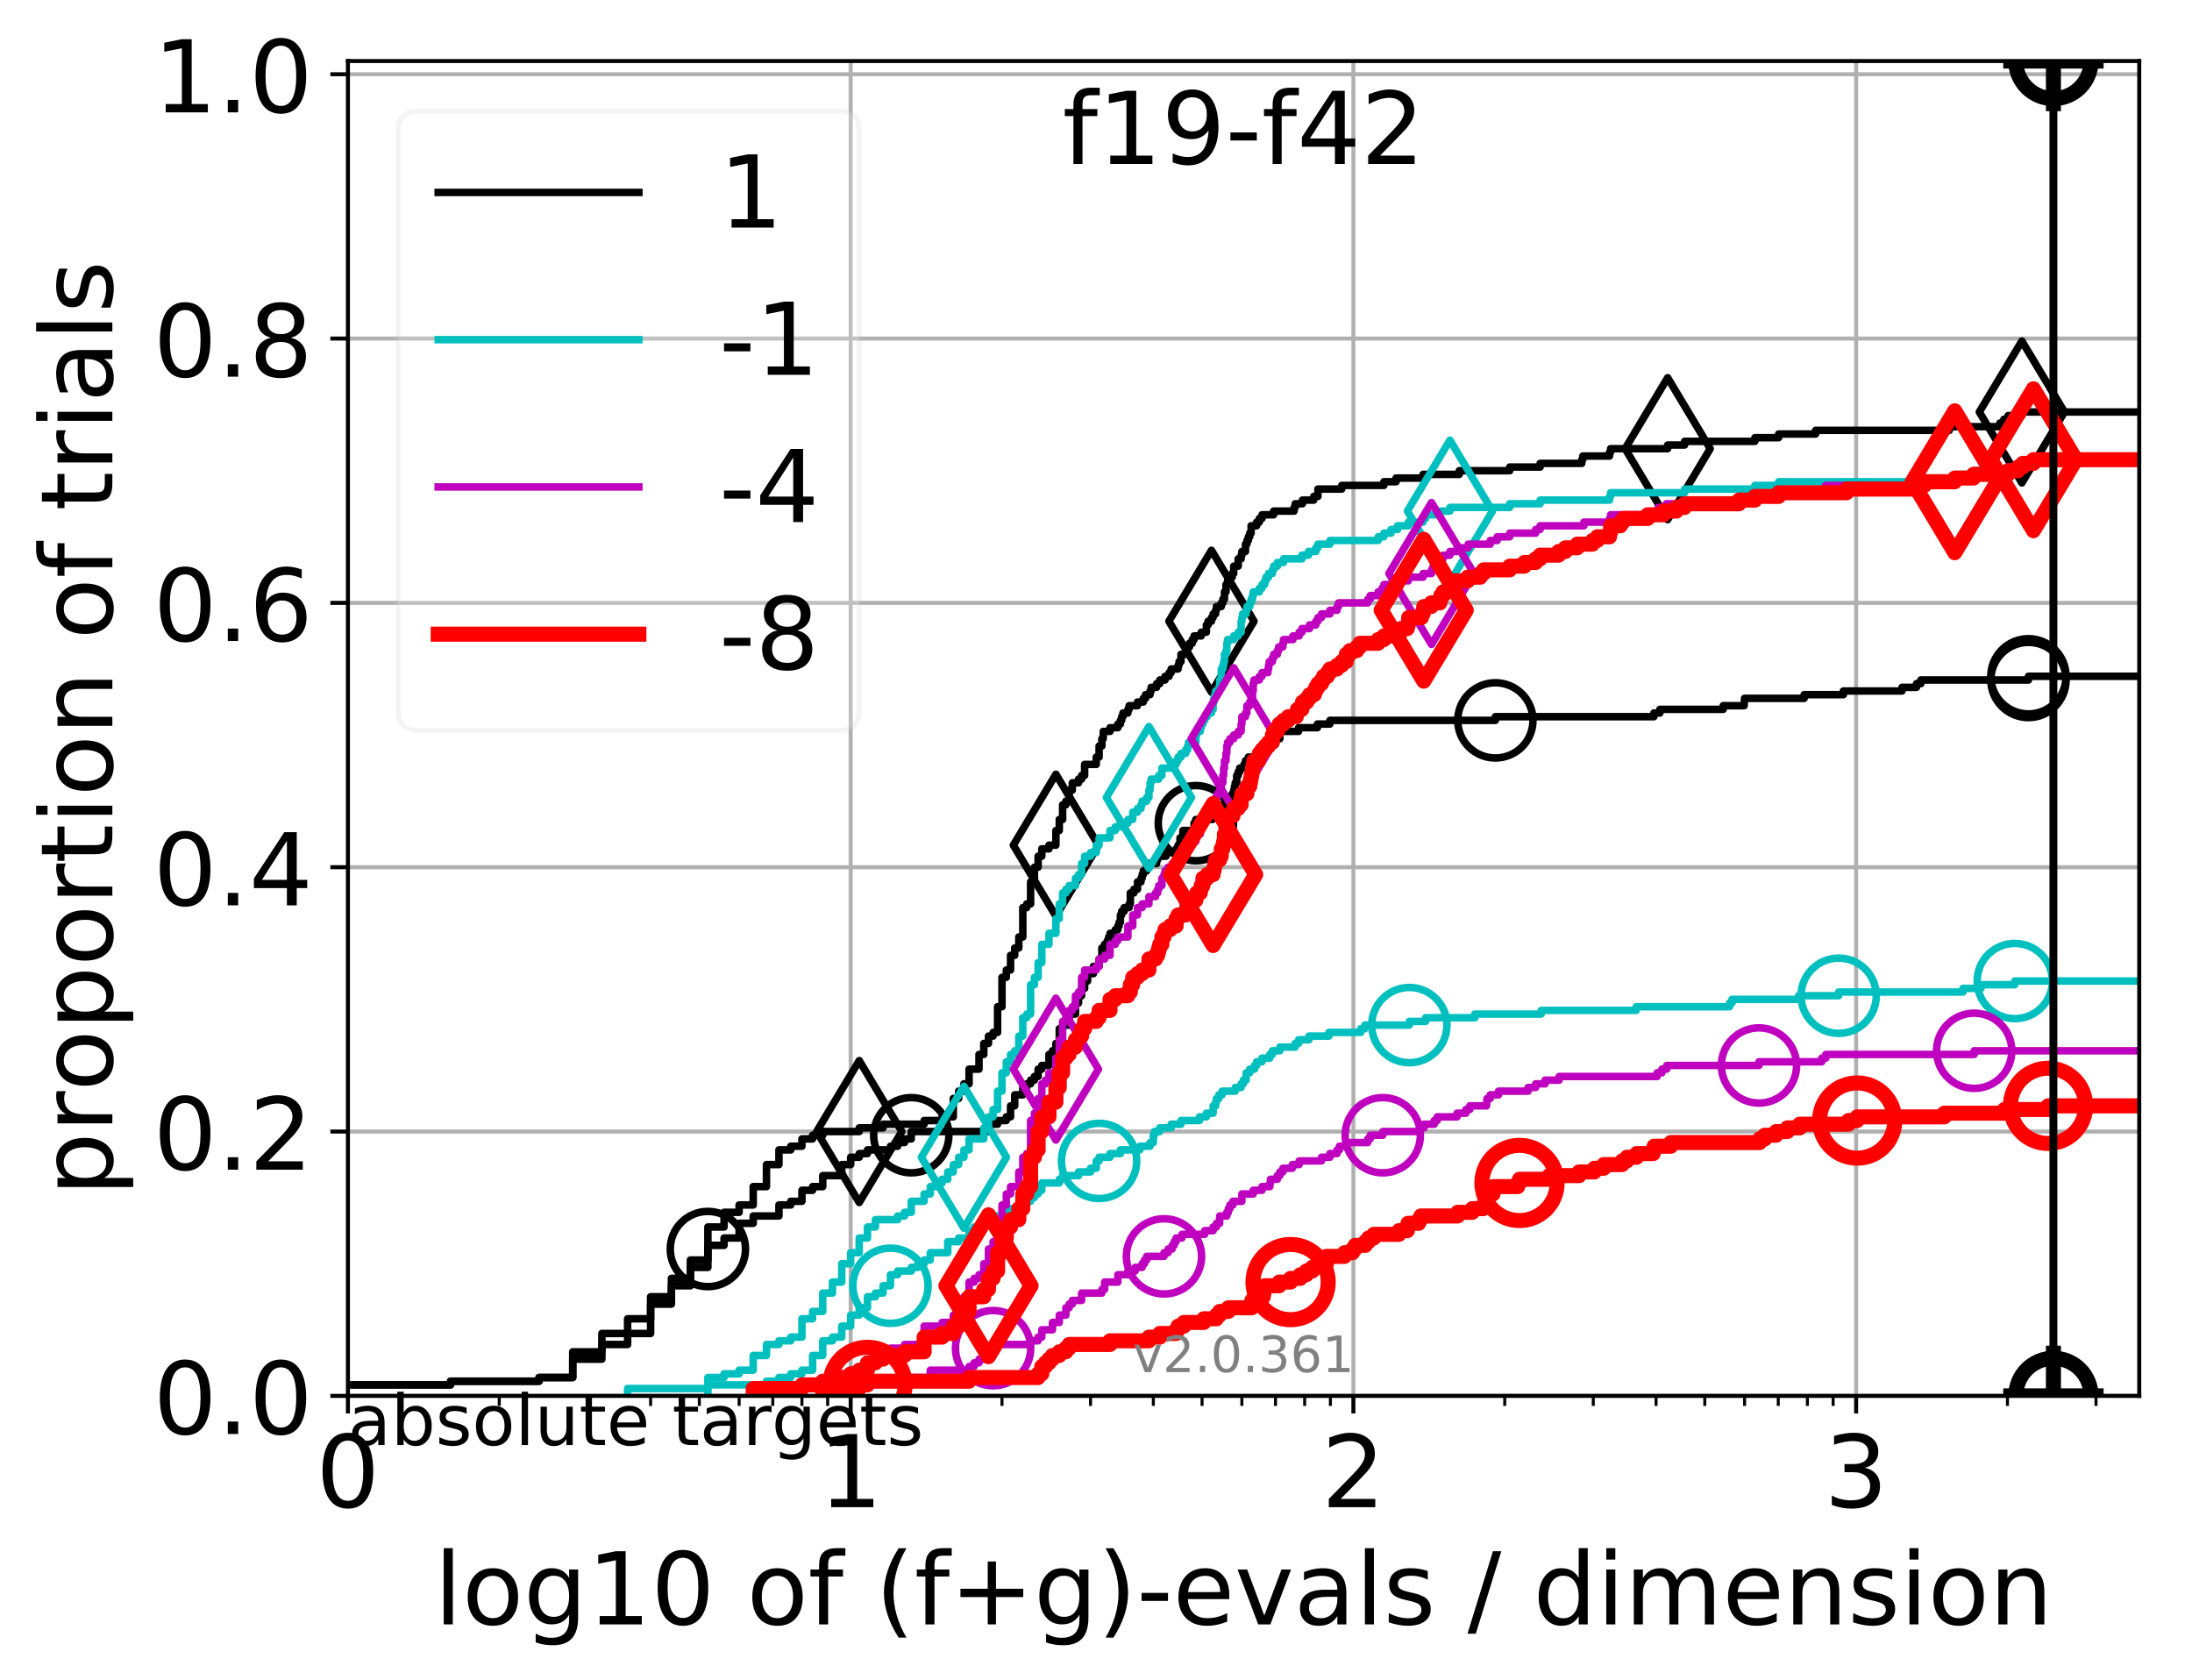 <?xml version="1.0" encoding="utf-8" standalone="no"?>
<!DOCTYPE svg PUBLIC "-//W3C//DTD SVG 1.1//EN"
  "http://www.w3.org/Graphics/SVG/1.1/DTD/svg11.dtd">
<!-- Created with matplotlib (http://matplotlib.org/) -->
<svg height="335pt" version="1.1" viewBox="0 0 437 335" width="437pt" xmlns="http://www.w3.org/2000/svg" xmlns:xlink="http://www.w3.org/1999/xlink">
 <defs>
  <style type="text/css">
*{stroke-linecap:butt;stroke-linejoin:round;}
  </style>
 </defs>
 <g id="figure_1">
  <g id="patch_1">
   <path d="M 0 335.188 
L 437.183 335.188 
L 437.183 0 
L 0 0 
z
" style="fill:#ffffff;"/>
  </g>
  <g id="axes_1">
   <g id="patch_2">
    <path d="M 69.362 278.276 
L 426.483 278.276 
L 426.483 12.164 
L 69.362 12.164 
z
" style="fill:#ffffff;"/>
   </g>
   <g id="matplotlib.axis_1">
    <g id="xtick_1">
     <g id="line2d_1">
      <path clip-path="url(#p1116746b7a)" d="M 69.362 278.276 
L 69.362 12.164 
" style="fill:none;stroke:#b0b0b0;stroke-linecap:square;stroke-width:0.8;"/>
     </g>
     <g id="line2d_2">
      <defs>
       <path d="M 0 0 
L 0 3.5 
" id="m19d61d27aa" style="stroke:#000000;stroke-width:0.8;"/>
      </defs>
      <g>
       <use style="stroke:#000000;stroke-width:0.8;" x="69.362" xlink:href="#m19d61d27aa" y="278.276"/>
      </g>
     </g>
     <g id="text_1">
      <!-- 0 -->
      <defs>
       <path d="M 31.781 66.406 
Q 24.172 66.406 20.328 58.906 
Q 16.5 51.422 16.5 36.375 
Q 16.5 21.391 20.328 13.891 
Q 24.172 6.391 31.781 6.391 
Q 39.453 6.391 43.281 13.891 
Q 47.125 21.391 47.125 36.375 
Q 47.125 51.422 43.281 58.906 
Q 39.453 66.406 31.781 66.406 
z
M 31.781 74.219 
Q 44.047 74.219 50.516 64.516 
Q 56.984 54.828 56.984 36.375 
Q 56.984 17.969 50.516 8.266 
Q 44.047 -1.422 31.781 -1.422 
Q 19.531 -1.422 13.062 8.266 
Q 6.594 17.969 6.594 36.375 
Q 6.594 54.828 13.062 64.516 
Q 19.531 74.219 31.781 74.219 
z
" id="DejaVuSans-30"/>
      </defs>
      <g transform="translate(63 300.473)scale(0.2 -0.2)">
       <use xlink:href="#DejaVuSans-30"/>
      </g>
     </g>
    </g>
    <g id="xtick_2">
     <g id="line2d_3">
      <path clip-path="url(#p1116746b7a)" d="M 169.589 278.276 
L 169.589 12.164 
" style="fill:none;stroke:#b0b0b0;stroke-linecap:square;stroke-width:0.8;"/>
     </g>
     <g id="line2d_4">
      <g>
       <use style="stroke:#000000;stroke-width:0.8;" x="169.589" xlink:href="#m19d61d27aa" y="278.276"/>
      </g>
     </g>
     <g id="text_2">
      <!-- 1 -->
      <defs>
       <path d="M 12.406 8.297 
L 28.516 8.297 
L 28.516 63.922 
L 10.984 60.406 
L 10.984 69.391 
L 28.422 72.906 
L 38.281 72.906 
L 38.281 8.297 
L 54.391 8.297 
L 54.391 0 
L 12.406 0 
z
" id="DejaVuSans-31"/>
      </defs>
      <g transform="translate(163.226 300.473)scale(0.2 -0.2)">
       <use xlink:href="#DejaVuSans-31"/>
      </g>
     </g>
    </g>
    <g id="xtick_3">
     <g id="line2d_5">
      <path clip-path="url(#p1116746b7a)" d="M 269.815 278.276 
L 269.815 12.164 
" style="fill:none;stroke:#b0b0b0;stroke-linecap:square;stroke-width:0.8;"/>
     </g>
     <g id="line2d_6">
      <g>
       <use style="stroke:#000000;stroke-width:0.8;" x="269.815" xlink:href="#m19d61d27aa" y="278.276"/>
      </g>
     </g>
     <g id="text_3">
      <!-- 2 -->
      <defs>
       <path d="M 19.188 8.297 
L 53.609 8.297 
L 53.609 0 
L 7.328 0 
L 7.328 8.297 
Q 12.938 14.109 22.625 23.891 
Q 32.328 33.688 34.812 36.531 
Q 39.547 41.844 41.422 45.531 
Q 43.312 49.219 43.312 52.781 
Q 43.312 58.594 39.234 62.25 
Q 35.156 65.922 28.609 65.922 
Q 23.969 65.922 18.812 64.312 
Q 13.672 62.703 7.812 59.422 
L 7.812 69.391 
Q 13.766 71.781 18.938 73 
Q 24.125 74.219 28.422 74.219 
Q 39.75 74.219 46.484 68.547 
Q 53.219 62.891 53.219 53.422 
Q 53.219 48.922 51.531 44.891 
Q 49.859 40.875 45.406 35.406 
Q 44.188 33.984 37.641 27.219 
Q 31.109 20.453 19.188 8.297 
z
" id="DejaVuSans-32"/>
      </defs>
      <g transform="translate(263.452 300.473)scale(0.2 -0.2)">
       <use xlink:href="#DejaVuSans-32"/>
      </g>
     </g>
    </g>
    <g id="xtick_4">
     <g id="line2d_7">
      <path clip-path="url(#p1116746b7a)" d="M 370.041 278.276 
L 370.041 12.164 
" style="fill:none;stroke:#b0b0b0;stroke-linecap:square;stroke-width:0.8;"/>
     </g>
     <g id="line2d_8">
      <g>
       <use style="stroke:#000000;stroke-width:0.8;" x="370.041" xlink:href="#m19d61d27aa" y="278.276"/>
      </g>
     </g>
     <g id="text_4">
      <!-- 3 -->
      <defs>
       <path d="M 40.578 39.312 
Q 47.656 37.797 51.625 33 
Q 55.609 28.219 55.609 21.188 
Q 55.609 10.406 48.188 4.484 
Q 40.766 -1.422 27.094 -1.422 
Q 22.516 -1.422 17.656 -0.516 
Q 12.797 0.391 7.625 2.203 
L 7.625 11.719 
Q 11.719 9.328 16.594 8.109 
Q 21.484 6.891 26.812 6.891 
Q 36.078 6.891 40.938 10.547 
Q 45.797 14.203 45.797 21.188 
Q 45.797 27.641 41.281 31.266 
Q 36.766 34.906 28.719 34.906 
L 20.219 34.906 
L 20.219 43.016 
L 29.109 43.016 
Q 36.375 43.016 40.234 45.922 
Q 44.094 48.828 44.094 54.297 
Q 44.094 59.906 40.109 62.906 
Q 36.141 65.922 28.719 65.922 
Q 24.656 65.922 20.016 65.031 
Q 15.375 64.156 9.812 62.312 
L 9.812 71.094 
Q 15.438 72.656 20.344 73.438 
Q 25.25 74.219 29.594 74.219 
Q 40.828 74.219 47.359 69.109 
Q 53.906 64.016 53.906 55.328 
Q 53.906 49.266 50.438 45.094 
Q 46.969 40.922 40.578 39.312 
z
" id="DejaVuSans-33"/>
      </defs>
      <g transform="translate(363.678 300.473)scale(0.2 -0.2)">
       <use xlink:href="#DejaVuSans-33"/>
      </g>
     </g>
    </g>
    <g id="xtick_5">
     <g id="line2d_9">
      <defs>
       <path d="M 0 0 
L 0 2 
" id="m1accf8ce3d" style="stroke:#000000;stroke-width:0.6;"/>
      </defs>
      <g>
       <use style="stroke:#000000;stroke-width:0.6;" x="99.534" xlink:href="#m1accf8ce3d" y="278.276"/>
      </g>
     </g>
    </g>
    <g id="xtick_6">
     <g id="line2d_10">
      <g>
       <use style="stroke:#000000;stroke-width:0.6;" x="117.183" xlink:href="#m1accf8ce3d" y="278.276"/>
      </g>
     </g>
    </g>
    <g id="xtick_7">
     <g id="line2d_11">
      <g>
       <use style="stroke:#000000;stroke-width:0.6;" x="129.705" xlink:href="#m1accf8ce3d" y="278.276"/>
      </g>
     </g>
    </g>
    <g id="xtick_8">
     <g id="line2d_12">
      <g>
       <use style="stroke:#000000;stroke-width:0.6;" x="139.418" xlink:href="#m1accf8ce3d" y="278.276"/>
      </g>
     </g>
    </g>
    <g id="xtick_9">
     <g id="line2d_13">
      <g>
       <use style="stroke:#000000;stroke-width:0.6;" x="147.354" xlink:href="#m1accf8ce3d" y="278.276"/>
      </g>
     </g>
    </g>
    <g id="xtick_10">
     <g id="line2d_14">
      <g>
       <use style="stroke:#000000;stroke-width:0.6;" x="154.063" xlink:href="#m1accf8ce3d" y="278.276"/>
      </g>
     </g>
    </g>
    <g id="xtick_11">
     <g id="line2d_15">
      <g>
       <use style="stroke:#000000;stroke-width:0.6;" x="159.876" xlink:href="#m1accf8ce3d" y="278.276"/>
      </g>
     </g>
    </g>
    <g id="xtick_12">
     <g id="line2d_16">
      <g>
       <use style="stroke:#000000;stroke-width:0.6;" x="165.003" xlink:href="#m1accf8ce3d" y="278.276"/>
      </g>
     </g>
    </g>
    <g id="xtick_13">
     <g id="line2d_17">
      <g>
       <use style="stroke:#000000;stroke-width:0.6;" x="199.76" xlink:href="#m1accf8ce3d" y="278.276"/>
      </g>
     </g>
    </g>
    <g id="xtick_14">
     <g id="line2d_18">
      <g>
       <use style="stroke:#000000;stroke-width:0.6;" x="217.409" xlink:href="#m1accf8ce3d" y="278.276"/>
      </g>
     </g>
    </g>
    <g id="xtick_15">
     <g id="line2d_19">
      <g>
       <use style="stroke:#000000;stroke-width:0.6;" x="229.931" xlink:href="#m1accf8ce3d" y="278.276"/>
      </g>
     </g>
    </g>
    <g id="xtick_16">
     <g id="line2d_20">
      <g>
       <use style="stroke:#000000;stroke-width:0.6;" x="239.644" xlink:href="#m1accf8ce3d" y="278.276"/>
      </g>
     </g>
    </g>
    <g id="xtick_17">
     <g id="line2d_21">
      <g>
       <use style="stroke:#000000;stroke-width:0.6;" x="247.58" xlink:href="#m1accf8ce3d" y="278.276"/>
      </g>
     </g>
    </g>
    <g id="xtick_18">
     <g id="line2d_22">
      <g>
       <use style="stroke:#000000;stroke-width:0.6;" x="254.289" xlink:href="#m1accf8ce3d" y="278.276"/>
      </g>
     </g>
    </g>
    <g id="xtick_19">
     <g id="line2d_23">
      <g>
       <use style="stroke:#000000;stroke-width:0.6;" x="260.102" xlink:href="#m1accf8ce3d" y="278.276"/>
      </g>
     </g>
    </g>
    <g id="xtick_20">
     <g id="line2d_24">
      <g>
       <use style="stroke:#000000;stroke-width:0.6;" x="265.229" xlink:href="#m1accf8ce3d" y="278.276"/>
      </g>
     </g>
    </g>
    <g id="xtick_21">
     <g id="line2d_25">
      <g>
       <use style="stroke:#000000;stroke-width:0.6;" x="299.986" xlink:href="#m1accf8ce3d" y="278.276"/>
      </g>
     </g>
    </g>
    <g id="xtick_22">
     <g id="line2d_26">
      <g>
       <use style="stroke:#000000;stroke-width:0.6;" x="317.635" xlink:href="#m1accf8ce3d" y="278.276"/>
      </g>
     </g>
    </g>
    <g id="xtick_23">
     <g id="line2d_27">
      <g>
       <use style="stroke:#000000;stroke-width:0.6;" x="330.157" xlink:href="#m1accf8ce3d" y="278.276"/>
      </g>
     </g>
    </g>
    <g id="xtick_24">
     <g id="line2d_28">
      <g>
       <use style="stroke:#000000;stroke-width:0.6;" x="339.87" xlink:href="#m1accf8ce3d" y="278.276"/>
      </g>
     </g>
    </g>
    <g id="xtick_25">
     <g id="line2d_29">
      <g>
       <use style="stroke:#000000;stroke-width:0.6;" x="347.806" xlink:href="#m1accf8ce3d" y="278.276"/>
      </g>
     </g>
    </g>
    <g id="xtick_26">
     <g id="line2d_30">
      <g>
       <use style="stroke:#000000;stroke-width:0.6;" x="354.516" xlink:href="#m1accf8ce3d" y="278.276"/>
      </g>
     </g>
    </g>
    <g id="xtick_27">
     <g id="line2d_31">
      <g>
       <use style="stroke:#000000;stroke-width:0.6;" x="360.328" xlink:href="#m1accf8ce3d" y="278.276"/>
      </g>
     </g>
    </g>
    <g id="xtick_28">
     <g id="line2d_32">
      <g>
       <use style="stroke:#000000;stroke-width:0.6;" x="365.455" xlink:href="#m1accf8ce3d" y="278.276"/>
      </g>
     </g>
    </g>
    <g id="xtick_29">
     <g id="line2d_33">
      <g>
       <use style="stroke:#000000;stroke-width:0.6;" x="400.212" xlink:href="#m1accf8ce3d" y="278.276"/>
      </g>
     </g>
    </g>
    <g id="xtick_30">
     <g id="line2d_34">
      <g>
       <use style="stroke:#000000;stroke-width:0.6;" x="417.861" xlink:href="#m1accf8ce3d" y="278.276"/>
      </g>
     </g>
    </g>
    <g id="text_5">
     <!-- log10 of (f+g)-evals / dimension -->
     <defs>
      <path d="M 9.422 75.984 
L 18.406 75.984 
L 18.406 0 
L 9.422 0 
z
" id="DejaVuSans-6c"/>
      <path d="M 30.609 48.391 
Q 23.391 48.391 19.188 42.75 
Q 14.984 37.109 14.984 27.297 
Q 14.984 17.484 19.156 11.844 
Q 23.344 6.203 30.609 6.203 
Q 37.797 6.203 41.984 11.859 
Q 46.188 17.531 46.188 27.297 
Q 46.188 37.016 41.984 42.703 
Q 37.797 48.391 30.609 48.391 
z
M 30.609 56 
Q 42.328 56 49.016 48.375 
Q 55.719 40.766 55.719 27.297 
Q 55.719 13.875 49.016 6.219 
Q 42.328 -1.422 30.609 -1.422 
Q 18.844 -1.422 12.172 6.219 
Q 5.516 13.875 5.516 27.297 
Q 5.516 40.766 12.172 48.375 
Q 18.844 56 30.609 56 
z
" id="DejaVuSans-6f"/>
      <path d="M 45.406 27.984 
Q 45.406 37.75 41.375 43.109 
Q 37.359 48.484 30.078 48.484 
Q 22.859 48.484 18.828 43.109 
Q 14.797 37.75 14.797 27.984 
Q 14.797 18.266 18.828 12.891 
Q 22.859 7.516 30.078 7.516 
Q 37.359 7.516 41.375 12.891 
Q 45.406 18.266 45.406 27.984 
z
M 54.391 6.781 
Q 54.391 -7.172 48.188 -13.984 
Q 42 -20.797 29.203 -20.797 
Q 24.469 -20.797 20.266 -20.094 
Q 16.062 -19.391 12.109 -17.922 
L 12.109 -9.188 
Q 16.062 -11.328 19.922 -12.344 
Q 23.781 -13.375 27.781 -13.375 
Q 36.625 -13.375 41.016 -8.766 
Q 45.406 -4.156 45.406 5.172 
L 45.406 9.625 
Q 42.625 4.781 38.281 2.391 
Q 33.938 0 27.875 0 
Q 17.828 0 11.672 7.656 
Q 5.516 15.328 5.516 27.984 
Q 5.516 40.672 11.672 48.328 
Q 17.828 56 27.875 56 
Q 33.938 56 38.281 53.609 
Q 42.625 51.219 45.406 46.391 
L 45.406 54.688 
L 54.391 54.688 
z
" id="DejaVuSans-67"/>
      <path id="DejaVuSans-20"/>
      <path d="M 37.109 75.984 
L 37.109 68.5 
L 28.516 68.5 
Q 23.688 68.5 21.797 66.547 
Q 19.922 64.594 19.922 59.516 
L 19.922 54.688 
L 34.719 54.688 
L 34.719 47.703 
L 19.922 47.703 
L 19.922 0 
L 10.891 0 
L 10.891 47.703 
L 2.297 47.703 
L 2.297 54.688 
L 10.891 54.688 
L 10.891 58.5 
Q 10.891 67.625 15.141 71.797 
Q 19.391 75.984 28.609 75.984 
z
" id="DejaVuSans-66"/>
      <path d="M 31 75.875 
Q 24.469 64.656 21.281 53.656 
Q 18.109 42.672 18.109 31.391 
Q 18.109 20.125 21.312 9.062 
Q 24.516 -2 31 -13.188 
L 23.188 -13.188 
Q 15.875 -1.703 12.234 9.375 
Q 8.594 20.453 8.594 31.391 
Q 8.594 42.281 12.203 53.312 
Q 15.828 64.359 23.188 75.875 
z
" id="DejaVuSans-28"/>
      <path d="M 46 62.703 
L 46 35.5 
L 73.188 35.5 
L 73.188 27.203 
L 46 27.203 
L 46 0 
L 37.797 0 
L 37.797 27.203 
L 10.594 27.203 
L 10.594 35.5 
L 37.797 35.5 
L 37.797 62.703 
z
" id="DejaVuSans-2b"/>
      <path d="M 8.016 75.875 
L 15.828 75.875 
Q 23.141 64.359 26.781 53.312 
Q 30.422 42.281 30.422 31.391 
Q 30.422 20.453 26.781 9.375 
Q 23.141 -1.703 15.828 -13.188 
L 8.016 -13.188 
Q 14.5 -2 17.703 9.062 
Q 20.906 20.125 20.906 31.391 
Q 20.906 42.672 17.703 53.656 
Q 14.5 64.656 8.016 75.875 
z
" id="DejaVuSans-29"/>
      <path d="M 4.891 31.391 
L 31.203 31.391 
L 31.203 23.391 
L 4.891 23.391 
z
" id="DejaVuSans-2d"/>
      <path d="M 56.203 29.594 
L 56.203 25.203 
L 14.891 25.203 
Q 15.484 15.922 20.484 11.062 
Q 25.484 6.203 34.422 6.203 
Q 39.594 6.203 44.453 7.469 
Q 49.312 8.734 54.109 11.281 
L 54.109 2.781 
Q 49.266 0.734 44.188 -0.344 
Q 39.109 -1.422 33.891 -1.422 
Q 20.797 -1.422 13.156 6.188 
Q 5.516 13.812 5.516 26.812 
Q 5.516 40.234 12.766 48.109 
Q 20.016 56 32.328 56 
Q 43.359 56 49.781 48.891 
Q 56.203 41.797 56.203 29.594 
z
M 47.219 32.234 
Q 47.125 39.594 43.094 43.984 
Q 39.062 48.391 32.422 48.391 
Q 24.906 48.391 20.391 44.141 
Q 15.875 39.891 15.188 32.172 
z
" id="DejaVuSans-65"/>
      <path d="M 2.984 54.688 
L 12.5 54.688 
L 29.594 8.797 
L 46.688 54.688 
L 56.203 54.688 
L 35.688 0 
L 23.484 0 
z
" id="DejaVuSans-76"/>
      <path d="M 34.281 27.484 
Q 23.391 27.484 19.188 25 
Q 14.984 22.516 14.984 16.5 
Q 14.984 11.719 18.141 8.906 
Q 21.297 6.109 26.703 6.109 
Q 34.188 6.109 38.703 11.406 
Q 43.219 16.703 43.219 25.484 
L 43.219 27.484 
z
M 52.203 31.203 
L 52.203 0 
L 43.219 0 
L 43.219 8.297 
Q 40.141 3.328 35.547 0.953 
Q 30.953 -1.422 24.312 -1.422 
Q 15.922 -1.422 10.953 3.297 
Q 6 8.016 6 15.922 
Q 6 25.141 12.172 29.828 
Q 18.359 34.516 30.609 34.516 
L 43.219 34.516 
L 43.219 35.406 
Q 43.219 41.609 39.141 45 
Q 35.062 48.391 27.688 48.391 
Q 23 48.391 18.547 47.266 
Q 14.109 46.141 10.016 43.891 
L 10.016 52.203 
Q 14.938 54.109 19.578 55.047 
Q 24.219 56 28.609 56 
Q 40.484 56 46.344 49.844 
Q 52.203 43.703 52.203 31.203 
z
" id="DejaVuSans-61"/>
      <path d="M 44.281 53.078 
L 44.281 44.578 
Q 40.484 46.531 36.375 47.5 
Q 32.281 48.484 27.875 48.484 
Q 21.188 48.484 17.844 46.438 
Q 14.5 44.391 14.5 40.281 
Q 14.5 37.156 16.891 35.375 
Q 19.281 33.594 26.516 31.984 
L 29.594 31.297 
Q 39.156 29.25 43.188 25.516 
Q 47.219 21.781 47.219 15.094 
Q 47.219 7.469 41.188 3.016 
Q 35.156 -1.422 24.609 -1.422 
Q 20.219 -1.422 15.453 -0.562 
Q 10.688 0.297 5.422 2 
L 5.422 11.281 
Q 10.406 8.688 15.234 7.391 
Q 20.062 6.109 24.812 6.109 
Q 31.156 6.109 34.562 8.281 
Q 37.984 10.453 37.984 14.406 
Q 37.984 18.062 35.516 20.016 
Q 33.062 21.969 24.703 23.781 
L 21.578 24.516 
Q 13.234 26.266 9.516 29.906 
Q 5.812 33.547 5.812 39.891 
Q 5.812 47.609 11.281 51.797 
Q 16.75 56 26.812 56 
Q 31.781 56 36.172 55.266 
Q 40.578 54.547 44.281 53.078 
z
" id="DejaVuSans-73"/>
      <path d="M 25.391 72.906 
L 33.688 72.906 
L 8.297 -9.281 
L 0 -9.281 
z
" id="DejaVuSans-2f"/>
      <path d="M 45.406 46.391 
L 45.406 75.984 
L 54.391 75.984 
L 54.391 0 
L 45.406 0 
L 45.406 8.203 
Q 42.578 3.328 38.25 0.953 
Q 33.938 -1.422 27.875 -1.422 
Q 17.969 -1.422 11.734 6.484 
Q 5.516 14.406 5.516 27.297 
Q 5.516 40.188 11.734 48.094 
Q 17.969 56 27.875 56 
Q 33.938 56 38.25 53.625 
Q 42.578 51.266 45.406 46.391 
z
M 14.797 27.297 
Q 14.797 17.391 18.875 11.75 
Q 22.953 6.109 30.078 6.109 
Q 37.203 6.109 41.297 11.75 
Q 45.406 17.391 45.406 27.297 
Q 45.406 37.203 41.297 42.844 
Q 37.203 48.484 30.078 48.484 
Q 22.953 48.484 18.875 42.844 
Q 14.797 37.203 14.797 27.297 
z
" id="DejaVuSans-64"/>
      <path d="M 9.422 54.688 
L 18.406 54.688 
L 18.406 0 
L 9.422 0 
z
M 9.422 75.984 
L 18.406 75.984 
L 18.406 64.594 
L 9.422 64.594 
z
" id="DejaVuSans-69"/>
      <path d="M 52 44.188 
Q 55.375 50.25 60.062 53.125 
Q 64.75 56 71.094 56 
Q 79.641 56 84.281 50.016 
Q 88.922 44.047 88.922 33.016 
L 88.922 0 
L 79.891 0 
L 79.891 32.719 
Q 79.891 40.578 77.094 44.375 
Q 74.312 48.188 68.609 48.188 
Q 61.625 48.188 57.562 43.547 
Q 53.516 38.922 53.516 30.906 
L 53.516 0 
L 44.484 0 
L 44.484 32.719 
Q 44.484 40.625 41.703 44.406 
Q 38.922 48.188 33.109 48.188 
Q 26.219 48.188 22.156 43.531 
Q 18.109 38.875 18.109 30.906 
L 18.109 0 
L 9.078 0 
L 9.078 54.688 
L 18.109 54.688 
L 18.109 46.188 
Q 21.188 51.219 25.484 53.609 
Q 29.781 56 35.688 56 
Q 41.656 56 45.828 52.969 
Q 50 49.953 52 44.188 
z
" id="DejaVuSans-6d"/>
      <path d="M 54.891 33.016 
L 54.891 0 
L 45.906 0 
L 45.906 32.719 
Q 45.906 40.484 42.875 44.328 
Q 39.844 48.188 33.797 48.188 
Q 26.516 48.188 22.312 43.547 
Q 18.109 38.922 18.109 30.906 
L 18.109 0 
L 9.078 0 
L 9.078 54.688 
L 18.109 54.688 
L 18.109 46.188 
Q 21.344 51.125 25.703 53.562 
Q 30.078 56 35.797 56 
Q 45.219 56 50.047 50.172 
Q 54.891 44.344 54.891 33.016 
z
" id="DejaVuSans-6e"/>
     </defs>
     <g transform="translate(86.583 323.829)scale(0.2 -0.2)">
      <use xlink:href="#DejaVuSans-6c"/>
      <use x="27.783" xlink:href="#DejaVuSans-6f"/>
      <use x="88.965" xlink:href="#DejaVuSans-67"/>
      <use x="152.441" xlink:href="#DejaVuSans-31"/>
      <use x="216.064" xlink:href="#DejaVuSans-30"/>
      <use x="279.688" xlink:href="#DejaVuSans-20"/>
      <use x="311.475" xlink:href="#DejaVuSans-6f"/>
      <use x="372.656" xlink:href="#DejaVuSans-66"/>
      <use x="407.861" xlink:href="#DejaVuSans-20"/>
      <use x="439.648" xlink:href="#DejaVuSans-28"/>
      <use x="478.662" xlink:href="#DejaVuSans-66"/>
      <use x="513.867" xlink:href="#DejaVuSans-2b"/>
      <use x="597.656" xlink:href="#DejaVuSans-67"/>
      <use x="661.133" xlink:href="#DejaVuSans-29"/>
      <use x="700.146" xlink:href="#DejaVuSans-2d"/>
      <use x="736.23" xlink:href="#DejaVuSans-65"/>
      <use x="797.754" xlink:href="#DejaVuSans-76"/>
      <use x="856.934" xlink:href="#DejaVuSans-61"/>
      <use x="918.213" xlink:href="#DejaVuSans-6c"/>
      <use x="945.996" xlink:href="#DejaVuSans-73"/>
      <use x="998.096" xlink:href="#DejaVuSans-20"/>
      <use x="1029.883" xlink:href="#DejaVuSans-2f"/>
      <use x="1063.574" xlink:href="#DejaVuSans-20"/>
      <use x="1095.361" xlink:href="#DejaVuSans-64"/>
      <use x="1158.838" xlink:href="#DejaVuSans-69"/>
      <use x="1186.621" xlink:href="#DejaVuSans-6d"/>
      <use x="1284.033" xlink:href="#DejaVuSans-65"/>
      <use x="1345.557" xlink:href="#DejaVuSans-6e"/>
      <use x="1408.936" xlink:href="#DejaVuSans-73"/>
      <use x="1461.035" xlink:href="#DejaVuSans-69"/>
      <use x="1488.818" xlink:href="#DejaVuSans-6f"/>
      <use x="1550" xlink:href="#DejaVuSans-6e"/>
     </g>
    </g>
   </g>
   <g id="matplotlib.axis_2">
    <g id="ytick_1">
     <g id="line2d_35">
      <path clip-path="url(#p1116746b7a)" d="M 69.362 278.276 
L 426.483 278.276 
" style="fill:none;stroke:#b0b0b0;stroke-linecap:square;stroke-width:0.8;"/>
     </g>
     <g id="line2d_36">
      <defs>
       <path d="M 0 0 
L -3.5 0 
" id="mc2c699cbf9" style="stroke:#000000;stroke-width:0.8;"/>
      </defs>
      <g>
       <use style="stroke:#000000;stroke-width:0.8;" x="69.362" xlink:href="#mc2c699cbf9" y="278.276"/>
      </g>
     </g>
     <g id="text_6">
      <!-- 0.0 -->
      <defs>
       <path d="M 10.688 12.406 
L 21 12.406 
L 21 0 
L 10.688 0 
z
" id="DejaVuSans-2e"/>
      </defs>
      <g transform="translate(30.556 285.874)scale(0.2 -0.2)">
       <use xlink:href="#DejaVuSans-30"/>
       <use x="63.623" xlink:href="#DejaVuSans-2e"/>
       <use x="95.41" xlink:href="#DejaVuSans-30"/>
      </g>
     </g>
    </g>
    <g id="ytick_2">
     <g id="line2d_37">
      <path clip-path="url(#p1116746b7a)" d="M 69.362 225.58 
L 426.483 225.58 
" style="fill:none;stroke:#b0b0b0;stroke-linecap:square;stroke-width:0.8;"/>
     </g>
     <g id="line2d_38">
      <g>
       <use style="stroke:#000000;stroke-width:0.8;" x="69.362" xlink:href="#mc2c699cbf9" y="225.58"/>
      </g>
     </g>
     <g id="text_7">
      <!-- 0.2 -->
      <g transform="translate(30.556 233.179)scale(0.2 -0.2)">
       <use xlink:href="#DejaVuSans-30"/>
       <use x="63.623" xlink:href="#DejaVuSans-2e"/>
       <use x="95.41" xlink:href="#DejaVuSans-32"/>
      </g>
     </g>
    </g>
    <g id="ytick_3">
     <g id="line2d_39">
      <path clip-path="url(#p1116746b7a)" d="M 69.362 172.885 
L 426.483 172.885 
" style="fill:none;stroke:#b0b0b0;stroke-linecap:square;stroke-width:0.8;"/>
     </g>
     <g id="line2d_40">
      <g>
       <use style="stroke:#000000;stroke-width:0.8;" x="69.362" xlink:href="#mc2c699cbf9" y="172.885"/>
      </g>
     </g>
     <g id="text_8">
      <!-- 0.4 -->
      <defs>
       <path d="M 37.797 64.312 
L 12.891 25.391 
L 37.797 25.391 
z
M 35.203 72.906 
L 47.609 72.906 
L 47.609 25.391 
L 58.016 25.391 
L 58.016 17.188 
L 47.609 17.188 
L 47.609 0 
L 37.797 0 
L 37.797 17.188 
L 4.891 17.188 
L 4.891 26.703 
z
" id="DejaVuSans-34"/>
      </defs>
      <g transform="translate(30.556 180.483)scale(0.2 -0.2)">
       <use xlink:href="#DejaVuSans-30"/>
       <use x="63.623" xlink:href="#DejaVuSans-2e"/>
       <use x="95.41" xlink:href="#DejaVuSans-34"/>
      </g>
     </g>
    </g>
    <g id="ytick_4">
     <g id="line2d_41">
      <path clip-path="url(#p1116746b7a)" d="M 69.362 120.189 
L 426.483 120.189 
" style="fill:none;stroke:#b0b0b0;stroke-linecap:square;stroke-width:0.8;"/>
     </g>
     <g id="line2d_42">
      <g>
       <use style="stroke:#000000;stroke-width:0.8;" x="69.362" xlink:href="#mc2c699cbf9" y="120.189"/>
      </g>
     </g>
     <g id="text_9">
      <!-- 0.6 -->
      <defs>
       <path d="M 33.016 40.375 
Q 26.375 40.375 22.484 35.828 
Q 18.609 31.297 18.609 23.391 
Q 18.609 15.531 22.484 10.953 
Q 26.375 6.391 33.016 6.391 
Q 39.656 6.391 43.531 10.953 
Q 47.406 15.531 47.406 23.391 
Q 47.406 31.297 43.531 35.828 
Q 39.656 40.375 33.016 40.375 
z
M 52.594 71.297 
L 52.594 62.312 
Q 48.875 64.062 45.094 64.984 
Q 41.312 65.922 37.594 65.922 
Q 27.828 65.922 22.672 59.328 
Q 17.531 52.734 16.797 39.406 
Q 19.672 43.656 24.016 45.922 
Q 28.375 48.188 33.594 48.188 
Q 44.578 48.188 50.953 41.516 
Q 57.328 34.859 57.328 23.391 
Q 57.328 12.156 50.688 5.359 
Q 44.047 -1.422 33.016 -1.422 
Q 20.359 -1.422 13.672 8.266 
Q 6.984 17.969 6.984 36.375 
Q 6.984 53.656 15.188 63.938 
Q 23.391 74.219 37.203 74.219 
Q 40.922 74.219 44.703 73.484 
Q 48.484 72.75 52.594 71.297 
z
" id="DejaVuSans-36"/>
      </defs>
      <g transform="translate(30.556 127.788)scale(0.2 -0.2)">
       <use xlink:href="#DejaVuSans-30"/>
       <use x="63.623" xlink:href="#DejaVuSans-2e"/>
       <use x="95.41" xlink:href="#DejaVuSans-36"/>
      </g>
     </g>
    </g>
    <g id="ytick_5">
     <g id="line2d_43">
      <path clip-path="url(#p1116746b7a)" d="M 69.362 67.494 
L 426.483 67.494 
" style="fill:none;stroke:#b0b0b0;stroke-linecap:square;stroke-width:0.8;"/>
     </g>
     <g id="line2d_44">
      <g>
       <use style="stroke:#000000;stroke-width:0.8;" x="69.362" xlink:href="#mc2c699cbf9" y="67.494"/>
      </g>
     </g>
     <g id="text_10">
      <!-- 0.8 -->
      <defs>
       <path d="M 31.781 34.625 
Q 24.75 34.625 20.719 30.859 
Q 16.703 27.094 16.703 20.516 
Q 16.703 13.922 20.719 10.156 
Q 24.75 6.391 31.781 6.391 
Q 38.812 6.391 42.859 10.172 
Q 46.922 13.969 46.922 20.516 
Q 46.922 27.094 42.891 30.859 
Q 38.875 34.625 31.781 34.625 
z
M 21.922 38.812 
Q 15.578 40.375 12.031 44.719 
Q 8.5 49.078 8.5 55.328 
Q 8.5 64.062 14.719 69.141 
Q 20.953 74.219 31.781 74.219 
Q 42.672 74.219 48.875 69.141 
Q 55.078 64.062 55.078 55.328 
Q 55.078 49.078 51.531 44.719 
Q 48 40.375 41.703 38.812 
Q 48.828 37.156 52.797 32.312 
Q 56.781 27.484 56.781 20.516 
Q 56.781 9.906 50.312 4.234 
Q 43.844 -1.422 31.781 -1.422 
Q 19.734 -1.422 13.25 4.234 
Q 6.781 9.906 6.781 20.516 
Q 6.781 27.484 10.781 32.312 
Q 14.797 37.156 21.922 38.812 
z
M 18.312 54.391 
Q 18.312 48.734 21.844 45.562 
Q 25.391 42.391 31.781 42.391 
Q 38.141 42.391 41.719 45.562 
Q 45.312 48.734 45.312 54.391 
Q 45.312 60.062 41.719 63.234 
Q 38.141 66.406 31.781 66.406 
Q 25.391 66.406 21.844 63.234 
Q 18.312 60.062 18.312 54.391 
z
" id="DejaVuSans-38"/>
      </defs>
      <g transform="translate(30.556 75.092)scale(0.2 -0.2)">
       <use xlink:href="#DejaVuSans-30"/>
       <use x="63.623" xlink:href="#DejaVuSans-2e"/>
       <use x="95.41" xlink:href="#DejaVuSans-38"/>
      </g>
     </g>
    </g>
    <g id="ytick_6">
     <g id="line2d_45">
      <path clip-path="url(#p1116746b7a)" d="M 69.362 14.798 
L 426.483 14.798 
" style="fill:none;stroke:#b0b0b0;stroke-linecap:square;stroke-width:0.8;"/>
     </g>
     <g id="line2d_46">
      <g>
       <use style="stroke:#000000;stroke-width:0.8;" x="69.362" xlink:href="#mc2c699cbf9" y="14.798"/>
      </g>
     </g>
     <g id="text_11">
      <!-- 1.0 -->
      <g transform="translate(30.556 22.397)scale(0.2 -0.2)">
       <use xlink:href="#DejaVuSans-31"/>
       <use x="63.623" xlink:href="#DejaVuSans-2e"/>
       <use x="95.41" xlink:href="#DejaVuSans-30"/>
      </g>
     </g>
    </g>
    <g id="text_12">
     <!-- proportion of trials -->
     <defs>
      <path d="M 18.109 8.203 
L 18.109 -20.797 
L 9.078 -20.797 
L 9.078 54.688 
L 18.109 54.688 
L 18.109 46.391 
Q 20.953 51.266 25.266 53.625 
Q 29.594 56 35.594 56 
Q 45.562 56 51.781 48.094 
Q 58.016 40.188 58.016 27.297 
Q 58.016 14.406 51.781 6.484 
Q 45.562 -1.422 35.594 -1.422 
Q 29.594 -1.422 25.266 0.953 
Q 20.953 3.328 18.109 8.203 
z
M 48.688 27.297 
Q 48.688 37.203 44.609 42.844 
Q 40.531 48.484 33.406 48.484 
Q 26.266 48.484 22.188 42.844 
Q 18.109 37.203 18.109 27.297 
Q 18.109 17.391 22.188 11.75 
Q 26.266 6.109 33.406 6.109 
Q 40.531 6.109 44.609 11.75 
Q 48.688 17.391 48.688 27.297 
z
" id="DejaVuSans-70"/>
      <path d="M 41.109 46.297 
Q 39.594 47.172 37.812 47.578 
Q 36.031 48 33.891 48 
Q 26.266 48 22.188 43.047 
Q 18.109 38.094 18.109 28.812 
L 18.109 0 
L 9.078 0 
L 9.078 54.688 
L 18.109 54.688 
L 18.109 46.188 
Q 20.953 51.172 25.484 53.578 
Q 30.031 56 36.531 56 
Q 37.453 56 38.578 55.875 
Q 39.703 55.766 41.062 55.516 
z
" id="DejaVuSans-72"/>
      <path d="M 18.312 70.219 
L 18.312 54.688 
L 36.812 54.688 
L 36.812 47.703 
L 18.312 47.703 
L 18.312 18.016 
Q 18.312 11.328 20.141 9.422 
Q 21.969 7.516 27.594 7.516 
L 36.812 7.516 
L 36.812 0 
L 27.594 0 
Q 17.188 0 13.234 3.875 
Q 9.281 7.766 9.281 18.016 
L 9.281 47.703 
L 2.688 47.703 
L 2.688 54.688 
L 9.281 54.688 
L 9.281 70.219 
z
" id="DejaVuSans-74"/>
     </defs>
     <g transform="translate(22.397 238.448)rotate(-90)scale(0.2 -0.2)">
      <use xlink:href="#DejaVuSans-70"/>
      <use x="63.477" xlink:href="#DejaVuSans-72"/>
      <use x="104.559" xlink:href="#DejaVuSans-6f"/>
      <use x="165.74" xlink:href="#DejaVuSans-70"/>
      <use x="229.217" xlink:href="#DejaVuSans-6f"/>
      <use x="290.398" xlink:href="#DejaVuSans-72"/>
      <use x="331.512" xlink:href="#DejaVuSans-74"/>
      <use x="370.721" xlink:href="#DejaVuSans-69"/>
      <use x="398.504" xlink:href="#DejaVuSans-6f"/>
      <use x="459.686" xlink:href="#DejaVuSans-6e"/>
      <use x="523.064" xlink:href="#DejaVuSans-20"/>
      <use x="554.852" xlink:href="#DejaVuSans-6f"/>
      <use x="616.033" xlink:href="#DejaVuSans-66"/>
      <use x="651.238" xlink:href="#DejaVuSans-20"/>
      <use x="683.025" xlink:href="#DejaVuSans-74"/>
      <use x="722.234" xlink:href="#DejaVuSans-72"/>
      <use x="763.348" xlink:href="#DejaVuSans-69"/>
      <use x="791.131" xlink:href="#DejaVuSans-61"/>
      <use x="852.41" xlink:href="#DejaVuSans-6c"/>
      <use x="880.193" xlink:href="#DejaVuSans-73"/>
     </g>
    </g>
   </g>
   <g id="line2d_47">
    <path clip-path="url(#p1116746b7a)" d="M 29.479 278.276 
L 29.479 277.544 
L 29.479 277.544 
L 29.479 277.544 
L 29.479 276.812 
L 59.65 276.812 
L 59.65 276.08 
L 89.821 276.08 
L 89.821 275.348 
L 107.47 275.348 
L 107.47 274.616 
L 114.179 274.616 
L 114.179 269.493 
L 119.992 269.493 
L 119.992 265.834 
L 125.119 265.834 
L 125.119 262.906 
L 129.705 262.906 
L 129.705 258.515 
L 133.853 258.515 
L 133.853 254.855 
L 137.641 254.855 
L 137.641 251.196 
L 141.125 251.196 
L 141.125 244.609 
L 144.35 244.609 
L 144.35 241.682 
L 147.354 241.682 
L 147.354 240.218 
L 150.163 240.218 
L 150.163 236.558 
L 152.802 236.558 
L 152.802 232.167 
L 155.29 232.167 
L 155.29 229.24 
L 157.643 229.24 
L 157.643 228.508 
L 159.876 228.508 
L 159.876 227.044 
L 161.999 227.044 
L 161.999 226.312 
L 164.024 226.312 
L 164.024 225.58 
L 171.296 225.58 
L 171.296 224.848 
L 176.049 224.848 
L 176.049 224.116 
L 184.234 224.116 
L 184.234 223.385 
L 187.814 223.385 
L 187.814 222.653 
L 190.047 222.653 
L 190.047 218.993 
L 191.122 218.993 
L 191.122 217.53 
L 192.17 217.53 
L 192.17 216.066 
L 193.195 216.066 
L 193.195 213.138 
L 195.174 213.138 
L 195.174 210.211 
L 196.13 210.211 
L 196.13 208.015 
L 197.066 208.015 
L 197.066 206.551 
L 197.983 206.551 
L 197.983 205.819 
L 198.88 205.819 
L 198.88 200.696 
L 199.76 200.696 
L 199.76 194.841 
L 200.622 194.841 
L 200.622 193.377 
L 201.467 193.377 
L 201.467 190.45 
L 202.296 190.45 
L 202.296 188.986 
L 203.11 188.986 
L 203.11 186.791 
L 203.908 186.791 
L 203.908 180.935 
L 204.693 180.935 
L 204.693 180.204 
L 205.463 180.204 
L 205.463 175.812 
L 206.22 175.812 
L 206.22 172.885 
L 206.964 172.885 
L 206.964 170.689 
L 207.696 170.689 
L 207.696 169.225 
L 209.123 169.225 
L 209.123 168.493 
L 210.505 168.493 
L 210.505 165.566 
L 211.18 165.566 
L 211.18 163.37 
L 211.844 163.37 
L 211.844 160.443 
L 212.499 160.443 
L 212.499 159.711 
L 213.144 159.711 
L 213.144 157.515 
L 213.779 157.515 
L 213.779 156.052 
L 215.023 156.052 
L 215.023 155.32 
L 215.632 155.32 
L 215.632 154.588 
L 216.232 154.588 
L 216.232 152.392 
L 218.554 152.392 
L 218.554 150.928 
L 219.116 150.928 
L 219.116 148.733 
L 219.67 148.733 
L 219.67 147.269 
L 219.945 147.269 
L 219.945 145.805 
L 221.293 145.805 
L 221.293 145.073 
L 222.857 145.073 
L 222.857 144.341 
L 223.366 144.341 
L 223.366 143.61 
L 223.618 143.61 
L 223.618 142.878 
L 223.869 142.878 
L 223.869 142.146 
L 224.858 142.146 
L 224.858 141.414 
L 225.102 141.414 
L 225.102 140.682 
L 226.772 140.682 
L 226.772 139.95 
L 227.927 139.95 
L 227.927 139.218 
L 228.38 139.218 
L 228.38 138.486 
L 229.273 138.486 
L 229.273 137.754 
L 229.493 137.754 
L 229.493 137.023 
L 230.579 137.023 
L 230.579 136.291 
L 231.217 136.291 
L 231.217 135.559 
L 232.261 135.559 
L 232.261 134.827 
L 233.079 134.827 
L 233.079 134.095 
L 233.482 134.095 
L 233.482 133.363 
L 234.864 133.363 
L 234.864 132.631 
L 235.058 132.631 
L 235.058 131.899 
L 235.443 131.899 
L 235.443 130.436 
L 236.391 130.436 
L 236.391 129.704 
L 236.765 129.704 
L 236.765 128.972 
L 237.135 128.972 
L 237.135 128.24 
L 237.685 128.24 
L 237.685 127.508 
L 238.048 127.508 
L 238.048 126.776 
L 239.469 126.776 
L 239.469 126.044 
L 240.506 126.044 
L 240.506 124.581 
L 240.846 124.581 
L 240.846 123.849 
L 241.518 123.849 
L 241.518 123.117 
L 241.85 123.117 
L 241.85 122.385 
L 242.344 122.385 
L 242.344 121.653 
L 242.507 121.653 
L 242.507 120.921 
L 243.475 120.921 
L 243.475 120.189 
L 243.792 120.189 
L 243.792 119.457 
L 244.108 119.457 
L 244.108 117.994 
L 244.421 117.994 
L 244.421 116.53 
L 244.732 116.53 
L 244.732 115.798 
L 245.04 115.798 
L 245.04 115.066 
L 245.651 115.066 
L 245.651 114.334 
L 245.954 114.334 
L 245.954 112.871 
L 246.848 112.871 
L 246.848 111.407 
L 247.434 111.407 
L 247.434 110.675 
L 247.58 110.675 
L 247.58 109.943 
L 248.299 109.943 
L 248.299 108.479 
L 248.584 108.479 
L 248.584 107.747 
L 248.866 107.747 
L 248.866 107.015 
L 249.147 107.015 
L 249.147 106.284 
L 249.426 106.284 
L 249.426 104.82 
L 250.525 104.82 
L 250.525 104.088 
L 251.064 104.088 
L 251.064 103.356 
L 251.596 103.356 
L 251.596 102.624 
L 253.915 102.624 
L 253.915 101.892 
L 257.984 101.892 
L 257.984 101.16 
L 258.211 101.16 
L 258.211 100.429 
L 259.664 100.429 
L 259.664 99.697 
L 261.913 99.697 
L 261.913 98.965 
L 262.741 98.965 
L 262.741 97.501 
L 267.49 97.501 
L 267.49 96.769 
L 275.898 96.769 
L 275.898 96.037 
L 278.327 96.037 
L 278.327 95.305 
L 283.708 95.305 
L 283.708 94.573 
L 290.921 94.573 
L 290.921 93.842 
L 300.976 93.842 
L 300.976 93.11 
L 307.042 93.11 
L 307.042 92.378 
L 315.341 92.378 
L 315.341 91.646 
L 315.555 91.646 
L 315.555 90.914 
L 320.877 90.914 
L 320.877 90.182 
L 321.092 90.182 
L 321.092 89.45 
L 332.467 89.45 
L 332.467 88.718 
L 335.841 88.718 
L 335.841 87.987 
L 349.86 87.987 
L 349.86 87.255 
L 354.59 87.255 
L 354.59 86.523 
L 361.972 86.523 
L 361.972 85.791 
L 388.614 85.791 
L 388.614 85.059 
L 398.715 85.059 
L 398.715 84.327 
L 399.483 84.327 
L 399.483 83.595 
L 400.334 83.595 
L 400.334 82.863 
L 403.084 82.863 
L 403.084 82.132 
L 403.084 82.132 
L 426.483 82.132 
L 426.483 82.132 
" style="fill:none;stroke:#000000;stroke-linecap:square;stroke-width:1.5;"/>
   </g>
   <g id="line2d_48">
    <defs>
     <path d="M -0 14.142 
L 8.485 0 
L -0 -14.142 
L -8.485 -0 
z
" id="m25fab313ef" style="stroke:#000000;stroke-linejoin:miter;stroke-width:1.5;"/>
    </defs>
    <g clip-path="url(#p1116746b7a)">
     <use style="fill:none;stroke:#000000;stroke-linejoin:miter;stroke-width:1.5;" x="59.65" xlink:href="#m25fab313ef" y="276.812"/>
     <use style="fill:none;stroke:#000000;stroke-linejoin:miter;stroke-width:1.5;" x="171.296" xlink:href="#m25fab313ef" y="225.58"/>
     <use style="fill:none;stroke:#000000;stroke-linejoin:miter;stroke-width:1.5;" x="210.505" xlink:href="#m25fab313ef" y="168.493"/>
     <use style="fill:none;stroke:#000000;stroke-linejoin:miter;stroke-width:1.5;" x="241.518" xlink:href="#m25fab313ef" y="123.849"/>
     <use style="fill:none;stroke:#000000;stroke-linejoin:miter;stroke-width:1.5;" x="332.467" xlink:href="#m25fab313ef" y="89.45"/>
     <use style="fill:none;stroke:#000000;stroke-linejoin:miter;stroke-width:1.5;" x="403.084" xlink:href="#m25fab313ef" y="82.132"/>
    </g>
   </g>
   <g id="line2d_49"/>
   <g id="line2d_50">
    <path clip-path="url(#p1116746b7a)" d="M 29.479 278.276 
L 29.479 277.544 
L 29.479 277.544 
L 29.479 277.544 
L 29.479 276.812 
L 59.65 276.812 
L 59.65 276.08 
L 89.821 276.08 
L 89.821 275.348 
L 107.47 275.348 
L 107.47 274.616 
L 114.179 274.616 
L 114.179 270.957 
L 119.992 270.957 
L 119.992 268.029 
L 125.119 268.029 
L 125.119 265.834 
L 129.705 265.834 
L 129.705 259.979 
L 133.853 259.979 
L 133.853 256.319 
L 137.641 256.319 
L 137.641 252.66 
L 141.125 252.66 
L 141.125 248.269 
L 144.35 248.269 
L 144.35 246.805 
L 147.354 246.805 
L 147.354 243.877 
L 150.163 243.877 
L 150.163 242.413 
L 155.29 242.413 
L 155.29 240.218 
L 157.643 240.218 
L 157.643 239.486 
L 159.876 239.486 
L 159.876 237.29 
L 161.999 237.29 
L 161.999 236.558 
L 164.024 236.558 
L 164.024 234.363 
L 167.812 234.363 
L 167.812 232.167 
L 169.589 232.167 
L 169.589 230.703 
L 171.296 230.703 
L 171.296 229.972 
L 172.939 229.972 
L 172.939 229.24 
L 177.525 229.24 
L 177.525 228.508 
L 178.952 228.508 
L 178.952 227.776 
L 180.334 227.776 
L 180.334 227.044 
L 181.673 227.044 
L 181.673 225.58 
L 197.066 225.58 
L 197.066 224.116 
L 198.88 224.116 
L 198.88 223.385 
L 200.622 223.385 
L 200.622 222.653 
L 201.467 222.653 
L 201.467 220.457 
L 202.296 220.457 
L 202.296 218.261 
L 203.908 218.261 
L 203.908 216.798 
L 204.693 216.798 
L 204.693 216.066 
L 205.463 216.066 
L 205.463 215.334 
L 206.22 215.334 
L 206.22 214.602 
L 206.964 214.602 
L 206.964 213.138 
L 207.696 213.138 
L 207.696 212.406 
L 209.123 212.406 
L 209.123 210.211 
L 209.819 210.211 
L 209.819 209.479 
L 210.505 209.479 
L 210.505 208.015 
L 211.18 208.015 
L 211.18 205.088 
L 211.844 205.088 
L 211.844 204.356 
L 213.144 204.356 
L 213.144 202.16 
L 214.406 202.16 
L 214.406 199.964 
L 215.023 199.964 
L 215.023 198.501 
L 215.632 198.501 
L 215.632 197.037 
L 216.232 197.037 
L 216.232 195.573 
L 216.824 195.573 
L 216.824 194.109 
L 217.985 194.109 
L 217.985 192.646 
L 219.116 192.646 
L 219.116 191.182 
L 219.67 191.182 
L 219.67 188.986 
L 220.218 188.986 
L 220.218 188.254 
L 220.759 188.254 
L 220.759 187.522 
L 221.026 187.522 
L 221.026 186.791 
L 221.293 186.791 
L 221.293 186.059 
L 222.342 186.059 
L 222.342 185.327 
L 222.857 185.327 
L 222.857 184.595 
L 223.112 184.595 
L 223.112 183.863 
L 223.366 183.863 
L 223.366 182.399 
L 223.618 182.399 
L 223.618 181.667 
L 224.118 181.667 
L 224.118 180.935 
L 225.102 180.935 
L 225.102 180.204 
L 225.345 180.204 
L 225.345 178.008 
L 226.064 178.008 
L 226.064 177.276 
L 226.772 177.276 
L 226.772 175.812 
L 227.468 175.812 
L 227.468 175.08 
L 227.698 175.08 
L 227.698 174.349 
L 227.927 174.349 
L 227.927 173.617 
L 228.605 173.617 
L 228.605 172.153 
L 230.579 172.153 
L 230.579 171.421 
L 230.793 171.421 
L 230.793 170.689 
L 232.467 170.689 
L 232.467 169.957 
L 234.473 169.957 
L 234.473 169.225 
L 234.864 169.225 
L 234.864 168.493 
L 235.251 168.493 
L 235.251 167.03 
L 235.825 167.03 
L 235.825 165.566 
L 238.048 165.566 
L 238.048 164.102 
L 238.407 164.102 
L 238.407 163.37 
L 241.684 163.37 
L 241.684 162.638 
L 241.85 162.638 
L 241.85 161.907 
L 242.18 161.907 
L 242.18 161.175 
L 242.344 161.175 
L 242.344 160.443 
L 244.732 160.443 
L 244.732 159.711 
L 245.194 159.711 
L 245.194 158.979 
L 245.651 158.979 
L 245.651 158.247 
L 245.954 158.247 
L 245.954 157.515 
L 246.104 157.515 
L 246.104 156.783 
L 246.254 156.783 
L 246.254 156.052 
L 246.552 156.052 
L 246.552 154.588 
L 246.848 154.588 
L 246.848 153.856 
L 247.142 153.856 
L 247.142 153.124 
L 248.013 153.124 
L 248.013 152.392 
L 248.299 152.392 
L 248.299 151.66 
L 248.866 151.66 
L 248.866 150.928 
L 251.064 150.928 
L 251.064 150.196 
L 251.331 150.196 
L 251.331 149.465 
L 252.383 149.465 
L 252.383 148.733 
L 252.642 148.733 
L 252.642 148.001 
L 253.915 148.001 
L 253.915 147.269 
L 255.151 147.269 
L 255.151 145.805 
L 258.888 145.805 
L 258.888 145.073 
L 262.638 145.073 
L 262.638 144.341 
L 265.132 144.341 
L 265.132 143.61 
L 298.118 143.61 
L 298.118 142.878 
L 329.719 142.878 
L 329.719 142.146 
L 330.912 142.146 
L 330.912 141.414 
L 343.541 141.414 
L 343.541 140.682 
L 347.719 140.682 
L 347.791 139.218 
L 359.681 139.218 
L 359.681 138.486 
L 367.495 138.486 
L 367.495 137.754 
L 379.193 137.754 
L 379.193 137.023 
L 382.079 137.023 
L 382.079 136.291 
L 382.942 136.291 
L 382.942 135.559 
L 404.392 135.559 
L 404.392 134.827 
L 404.392 134.827 
L 426.483 134.827 
L 426.483 134.827 
" style="fill:none;stroke:#000000;stroke-linecap:square;stroke-width:1.5;"/>
   </g>
   <g id="line2d_51">
    <defs>
     <path d="M 0 7.5 
C 1.989 7.5 3.897 6.71 5.303 5.303 
C 6.71 3.897 7.5 1.989 7.5 0 
C 7.5 -1.989 6.71 -3.897 5.303 -5.303 
C 3.897 -6.71 1.989 -7.5 0 -7.5 
C -1.989 -7.5 -3.897 -6.71 -5.303 -5.303 
C -6.71 -3.897 -7.5 -1.989 -7.5 0 
C -7.5 1.989 -6.71 3.897 -5.303 5.303 
C -3.897 6.71 -1.989 7.5 0 7.5 
z
" id="m6b075f1d33" style="stroke:#000000;stroke-width:1.5;"/>
    </defs>
    <g clip-path="url(#p1116746b7a)">
     <use style="fill:none;stroke:#000000;stroke-width:1.5;" x="141.125" xlink:href="#m6b075f1d33" y="249"/>
     <use style="fill:none;stroke:#000000;stroke-width:1.5;" x="181.673" xlink:href="#m6b075f1d33" y="226.312"/>
     <use style="fill:none;stroke:#000000;stroke-width:1.5;" x="238.407" xlink:href="#m6b075f1d33" y="164.102"/>
     <use style="fill:none;stroke:#000000;stroke-width:1.5;" x="298.118" xlink:href="#m6b075f1d33" y="143.61"/>
     <use style="fill:none;stroke:#000000;stroke-width:1.5;" x="404.392" xlink:href="#m6b075f1d33" y="135.559"/>
     <use style="fill:none;stroke:#000000;stroke-width:1.5;" x="404.392" xlink:href="#m6b075f1d33" y="134.827"/>
    </g>
   </g>
   <g id="line2d_52"/>
   <g id="line2d_53">
    <path clip-path="url(#p1116746b7a)" d="M 125.119 278.276 
L 125.119 277.544 
L 125.119 277.544 
L 125.119 277.544 
L 125.119 276.812 
L 141.125 276.812 
L 141.125 274.616 
L 144.35 274.616 
L 144.35 273.884 
L 147.354 273.884 
L 147.354 273.152 
L 150.163 273.152 
L 150.163 270.225 
L 152.802 270.225 
L 152.802 268.029 
L 155.29 268.029 
L 155.29 267.297 
L 157.643 267.297 
L 157.643 266.566 
L 159.876 266.566 
L 159.876 262.906 
L 161.999 262.906 
L 161.999 261.442 
L 164.024 261.442 
L 164.024 257.783 
L 165.959 257.783 
L 165.959 255.587 
L 167.812 255.587 
L 167.812 251.928 
L 169.589 251.928 
L 169.589 249.732 
L 171.296 249.732 
L 171.296 246.805 
L 172.939 246.805 
L 172.939 244.609 
L 174.522 244.609 
L 174.522 243.145 
L 178.952 243.145 
L 178.952 242.413 
L 180.334 242.413 
L 180.334 241.682 
L 181.673 241.682 
L 181.673 239.486 
L 184.234 239.486 
L 184.234 238.022 
L 185.461 238.022 
L 185.461 236.558 
L 186.653 236.558 
L 186.653 235.827 
L 187.814 235.827 
L 187.814 235.095 
L 188.945 235.095 
L 188.945 233.631 
L 190.047 233.631 
L 190.047 232.167 
L 191.122 232.167 
L 191.122 230.703 
L 192.17 230.703 
L 192.17 229.24 
L 193.195 229.24 
L 193.195 227.044 
L 196.13 227.044 
L 196.13 224.848 
L 197.066 224.848 
L 197.066 222.653 
L 197.983 222.653 
L 197.983 221.189 
L 198.88 221.189 
L 198.88 217.53 
L 199.76 217.53 
L 199.76 213.87 
L 200.622 213.87 
L 200.622 211.674 
L 201.467 211.674 
L 201.467 210.211 
L 202.296 210.211 
L 202.296 209.479 
L 203.11 209.479 
L 203.11 206.551 
L 203.908 206.551 
L 203.908 202.892 
L 204.693 202.892 
L 204.693 202.16 
L 205.463 202.16 
L 205.463 196.305 
L 206.22 196.305 
L 206.22 194.841 
L 206.964 194.841 
L 206.964 191.914 
L 207.696 191.914 
L 207.696 188.254 
L 209.123 188.254 
L 209.123 186.059 
L 210.505 186.059 
L 210.505 183.131 
L 211.18 183.131 
L 211.18 180.204 
L 211.844 180.204 
L 211.844 178.008 
L 212.499 178.008 
L 212.499 177.276 
L 213.144 177.276 
L 213.144 176.544 
L 214.406 176.544 
L 214.406 175.08 
L 215.023 175.08 
L 215.023 174.349 
L 215.632 174.349 
L 215.632 172.153 
L 216.232 172.153 
L 216.232 170.689 
L 217.409 170.689 
L 217.409 169.957 
L 218.554 169.957 
L 218.554 168.493 
L 219.116 168.493 
L 219.116 167.03 
L 221.293 167.03 
L 221.293 165.566 
L 222.342 165.566 
L 222.342 164.834 
L 223.366 164.834 
L 223.366 164.102 
L 224.858 164.102 
L 224.858 163.37 
L 225.826 163.37 
L 225.826 161.907 
L 226.772 161.907 
L 226.772 161.175 
L 227.468 161.175 
L 227.468 160.443 
L 227.698 160.443 
L 227.698 159.711 
L 228.605 159.711 
L 228.605 158.979 
L 229.051 158.979 
L 229.051 157.515 
L 229.273 157.515 
L 229.273 156.052 
L 229.493 156.052 
L 229.493 155.32 
L 231.006 155.32 
L 231.006 154.588 
L 231.638 154.588 
L 231.638 153.124 
L 233.881 153.124 
L 233.881 152.392 
L 234.473 152.392 
L 234.473 151.66 
L 234.864 151.66 
L 234.864 150.928 
L 235.443 150.928 
L 235.443 150.196 
L 236.391 150.196 
L 236.391 149.465 
L 236.765 149.465 
L 236.765 148.733 
L 236.95 148.733 
L 236.95 148.001 
L 238.407 148.001 
L 238.407 146.537 
L 238.586 146.537 
L 238.586 145.805 
L 239.294 145.805 
L 239.294 145.073 
L 239.469 145.073 
L 239.469 144.341 
L 239.817 144.341 
L 239.817 143.61 
L 240.163 143.61 
L 240.163 142.878 
L 240.676 142.878 
L 240.676 142.146 
L 241.518 142.146 
L 241.518 141.414 
L 241.85 141.414 
L 241.85 139.95 
L 242.015 139.95 
L 242.015 139.218 
L 242.18 139.218 
L 242.18 138.486 
L 242.344 138.486 
L 242.344 137.754 
L 242.994 137.754 
L 242.994 137.023 
L 243.155 137.023 
L 243.155 135.559 
L 243.475 135.559 
L 243.475 133.363 
L 243.792 133.363 
L 243.792 132.631 
L 243.95 132.631 
L 243.95 131.899 
L 244.108 131.899 
L 244.108 130.436 
L 244.421 130.436 
L 244.421 129.704 
L 244.577 129.704 
L 244.577 128.24 
L 244.732 128.24 
L 244.732 127.508 
L 245.954 127.508 
L 245.954 126.776 
L 246.848 126.776 
L 246.848 126.044 
L 247.434 126.044 
L 247.434 123.849 
L 247.58 123.849 
L 247.58 123.117 
L 247.725 123.117 
L 247.725 122.385 
L 248.442 122.385 
L 248.442 121.653 
L 248.584 121.653 
L 248.584 120.921 
L 249.147 120.921 
L 249.147 120.189 
L 249.426 120.189 
L 249.426 119.457 
L 249.703 119.457 
L 249.703 118.726 
L 249.841 118.726 
L 249.841 117.994 
L 251.064 117.994 
L 251.064 117.262 
L 251.596 117.262 
L 251.596 116.53 
L 252.122 116.53 
L 252.122 115.798 
L 252.383 115.798 
L 252.383 115.066 
L 252.9 115.066 
L 252.9 114.334 
L 253.663 114.334 
L 253.663 113.602 
L 253.915 113.602 
L 253.915 112.871 
L 254.661 112.871 
L 254.661 112.139 
L 255.877 112.139 
L 255.877 111.407 
L 259.554 111.407 
L 259.554 110.675 
L 260.857 110.675 
L 260.857 109.943 
L 262.329 109.943 
L 262.329 109.211 
L 262.741 109.211 
L 262.741 108.479 
L 265.132 108.479 
L 265.132 107.747 
L 274.748 107.747 
L 274.748 107.015 
L 275.898 107.015 
L 275.898 106.284 
L 277.313 106.284 
L 277.313 105.552 
L 278.613 105.552 
L 278.613 104.82 
L 280.764 104.82 
L 280.764 104.088 
L 283.708 104.088 
L 283.708 103.356 
L 284.211 103.356 
L 284.211 102.624 
L 287.055 102.624 
L 287.055 101.892 
L 289.059 101.892 
L 289.059 101.16 
L 300.976 101.16 
L 300.976 100.429 
L 307.042 100.429 
L 307.042 99.697 
L 320.877 99.697 
L 320.877 98.965 
L 321.092 98.965 
L 321.092 98.233 
L 335.841 98.233 
L 335.841 97.501 
L 349.86 97.501 
L 349.86 96.769 
L 354.59 96.769 
L 354.59 96.037 
L 381.841 96.037 
L 381.841 95.305 
L 389.708 95.305 
L 389.708 94.573 
L 393.434 94.573 
L 393.434 93.842 
L 400.334 93.842 
L 400.334 93.11 
L 402.311 93.11 
L 402.311 92.378 
L 405.385 92.378 
L 405.385 91.646 
L 405.385 91.646 
L 426.483 91.646 
L 426.483 91.646 
" style="fill:none;stroke:#00bfbf;stroke-linecap:square;stroke-width:1.5;"/>
   </g>
   <g id="line2d_54">
    <defs>
     <path d="M -0 14.142 
L 8.485 0 
L -0 -14.142 
L -8.485 -0 
z
" id="m417d6186bd" style="stroke:#00bfbf;stroke-linejoin:miter;stroke-width:1.5;"/>
    </defs>
    <g clip-path="url(#p1116746b7a)">
     <use style="fill:none;stroke:#00bfbf;stroke-linejoin:miter;stroke-width:1.5;" x="192.17" xlink:href="#m417d6186bd" y="230.703"/>
     <use style="fill:none;stroke:#00bfbf;stroke-linejoin:miter;stroke-width:1.5;" x="229.051" xlink:href="#m417d6186bd" y="158.979"/>
     <use style="fill:none;stroke:#00bfbf;stroke-linejoin:miter;stroke-width:1.5;" x="289.059" xlink:href="#m417d6186bd" y="101.892"/>
     <use style="fill:none;stroke:#00bfbf;stroke-linejoin:miter;stroke-width:1.5;" x="405.385" xlink:href="#m417d6186bd" y="92.378"/>
     <use style="fill:none;stroke:#00bfbf;stroke-linejoin:miter;stroke-width:1.5;" x="405.385" xlink:href="#m417d6186bd" y="91.646"/>
    </g>
   </g>
   <g id="line2d_55"/>
   <g id="line2d_56">
    <path clip-path="url(#p1116746b7a)" d="M 141.125 278.276 
L 141.125 277.544 
L 141.125 277.544 
L 141.125 277.544 
L 141.125 276.812 
L 141.125 276.812 
L 141.125 276.812 
L 141.125 276.08 
L 152.802 276.08 
L 152.802 275.348 
L 155.29 275.348 
L 155.29 274.616 
L 157.643 274.616 
L 157.643 273.884 
L 159.876 273.884 
L 159.876 273.152 
L 161.999 273.152 
L 161.999 270.225 
L 164.024 270.225 
L 164.024 267.297 
L 165.959 267.297 
L 165.959 266.566 
L 167.812 266.566 
L 167.812 264.37 
L 169.589 264.37 
L 169.589 262.174 
L 171.296 262.174 
L 171.296 260.711 
L 172.939 260.711 
L 172.939 258.515 
L 174.522 258.515 
L 174.522 257.783 
L 176.049 257.783 
L 176.049 256.319 
L 177.525 256.319 
L 177.525 254.124 
L 178.952 254.124 
L 178.952 253.392 
L 181.673 253.392 
L 181.673 252.66 
L 182.973 252.66 
L 182.973 251.928 
L 184.234 251.928 
L 184.234 251.196 
L 185.461 251.196 
L 185.461 249.732 
L 188.945 249.732 
L 188.945 247.537 
L 191.122 247.537 
L 191.122 246.805 
L 193.195 246.805 
L 193.195 245.341 
L 194.195 245.341 
L 194.195 244.609 
L 195.174 244.609 
L 195.174 243.877 
L 196.13 243.877 
L 196.13 243.145 
L 197.983 243.145 
L 197.983 242.413 
L 200.622 242.413 
L 200.622 241.682 
L 201.467 241.682 
L 201.467 240.95 
L 203.11 240.95 
L 203.11 240.218 
L 204.693 240.218 
L 204.693 239.486 
L 205.463 239.486 
L 205.463 238.754 
L 206.22 238.754 
L 206.22 238.022 
L 206.964 238.022 
L 206.964 237.29 
L 207.696 237.29 
L 207.696 235.827 
L 211.18 235.827 
L 211.18 235.095 
L 211.844 235.095 
L 211.844 234.363 
L 215.023 234.363 
L 215.023 233.631 
L 217.409 233.631 
L 217.409 232.899 
L 218.554 232.899 
L 218.554 231.435 
L 219.116 231.435 
L 219.116 230.703 
L 221.293 230.703 
L 221.293 229.972 
L 223.366 229.972 
L 223.366 229.24 
L 227.237 229.24 
L 227.237 228.508 
L 229.273 228.508 
L 229.273 227.776 
L 229.931 227.776 
L 229.931 226.312 
L 230.148 226.312 
L 230.148 225.58 
L 231.217 225.58 
L 231.217 224.848 
L 233.482 224.848 
L 233.482 224.116 
L 235.443 224.116 
L 235.443 223.385 
L 239.118 223.385 
L 239.118 222.653 
L 240.506 222.653 
L 240.506 221.921 
L 241.85 221.921 
L 241.85 220.457 
L 242.344 220.457 
L 242.344 219.725 
L 242.507 219.725 
L 242.507 218.993 
L 242.994 218.993 
L 242.994 218.261 
L 243.634 218.261 
L 243.634 217.53 
L 246.254 217.53 
L 246.254 216.798 
L 247.434 216.798 
L 247.434 216.066 
L 247.869 216.066 
L 247.869 215.334 
L 248.442 215.334 
L 248.442 213.87 
L 249.147 213.87 
L 249.147 213.138 
L 250.116 213.138 
L 250.116 212.406 
L 250.525 212.406 
L 250.525 211.674 
L 251.596 211.674 
L 251.596 210.943 
L 253.156 210.943 
L 253.156 210.211 
L 253.663 210.211 
L 253.663 209.479 
L 255.151 209.479 
L 255.151 208.747 
L 258.211 208.747 
L 258.211 208.015 
L 258.888 208.015 
L 258.888 207.283 
L 260.964 207.283 
L 260.964 206.551 
L 264.937 206.551 
L 264.937 205.819 
L 271.27 205.819 
L 271.27 205.088 
L 272.104 205.088 
L 272.104 204.356 
L 280.966 204.356 
L 280.966 203.624 
L 284.211 203.624 
L 284.211 202.892 
L 294.024 202.892 
L 294.024 202.16 
L 307.264 202.16 
L 307.264 201.428 
L 326.195 201.428 
L 326.195 200.696 
L 344.803 200.696 
L 344.803 199.964 
L 345.297 199.964 
L 345.297 199.232 
L 358.562 199.232 
L 358.562 198.501 
L 366.563 198.501 
L 366.563 197.769 
L 391.345 197.769 
L 391.345 197.037 
L 394.938 197.037 
L 394.938 196.305 
L 401.671 196.305 
L 401.671 195.573 
L 401.671 195.573 
L 426.483 195.573 
L 426.483 195.573 
" style="fill:none;stroke:#00bfbf;stroke-linecap:square;stroke-width:1.5;"/>
   </g>
   <g id="line2d_57">
    <defs>
     <path d="M 0 7.5 
C 1.989 7.5 3.897 6.71 5.303 5.303 
C 6.71 3.897 7.5 1.989 7.5 0 
C 7.5 -1.989 6.71 -3.897 5.303 -5.303 
C 3.897 -6.71 1.989 -7.5 0 -7.5 
C -1.989 -7.5 -3.897 -6.71 -5.303 -5.303 
C -6.71 -3.897 -7.5 -1.989 -7.5 0 
C -7.5 1.989 -6.71 3.897 -5.303 5.303 
C -3.897 6.71 -1.989 7.5 0 7.5 
z
" id="m12abe3afad" style="stroke:#00bfbf;stroke-width:1.5;"/>
    </defs>
    <g clip-path="url(#p1116746b7a)">
     <use style="fill:none;stroke:#00bfbf;stroke-width:1.5;" x="177.525" xlink:href="#m12abe3afad" y="256.319"/>
     <use style="fill:none;stroke:#00bfbf;stroke-width:1.5;" x="219.116" xlink:href="#m12abe3afad" y="231.435"/>
     <use style="fill:none;stroke:#00bfbf;stroke-width:1.5;" x="280.966" xlink:href="#m12abe3afad" y="204.356"/>
     <use style="fill:none;stroke:#00bfbf;stroke-width:1.5;" x="366.563" xlink:href="#m12abe3afad" y="198.501"/>
     <use style="fill:none;stroke:#00bfbf;stroke-width:1.5;" x="401.671" xlink:href="#m12abe3afad" y="195.573"/>
    </g>
   </g>
   <g id="line2d_58"/>
   <g id="line2d_59">
    <path clip-path="url(#p1116746b7a)" d="M 150.163 278.276 
L 150.163 277.544 
L 150.163 277.544 
L 150.163 277.544 
L 150.163 276.812 
L 159.876 276.812 
L 159.876 276.08 
L 164.024 276.08 
L 164.024 275.348 
L 165.959 275.348 
L 165.959 274.616 
L 167.812 274.616 
L 167.812 273.884 
L 169.589 273.884 
L 169.589 273.152 
L 171.296 273.152 
L 171.296 272.421 
L 172.939 272.421 
L 172.939 270.957 
L 174.522 270.957 
L 174.522 270.225 
L 176.049 270.225 
L 176.049 269.493 
L 177.525 269.493 
L 177.525 268.761 
L 180.334 268.761 
L 180.334 268.029 
L 184.234 268.029 
L 184.234 264.37 
L 187.814 264.37 
L 187.814 263.638 
L 190.047 263.638 
L 190.047 262.174 
L 191.122 262.174 
L 191.122 260.711 
L 192.17 260.711 
L 192.17 258.515 
L 193.195 258.515 
L 193.195 255.587 
L 194.195 255.587 
L 194.195 254.855 
L 195.174 254.855 
L 195.174 254.124 
L 196.13 254.124 
L 196.13 251.928 
L 197.066 251.928 
L 197.066 249 
L 197.983 249 
L 197.983 247.537 
L 198.88 247.537 
L 198.88 243.877 
L 199.76 243.877 
L 199.76 240.218 
L 200.622 240.218 
L 200.622 238.022 
L 201.467 238.022 
L 201.467 236.558 
L 203.11 236.558 
L 203.11 233.631 
L 203.908 233.631 
L 203.908 230.703 
L 204.693 230.703 
L 204.693 229.972 
L 205.463 229.972 
L 205.463 223.385 
L 206.22 223.385 
L 206.22 221.921 
L 206.964 221.921 
L 206.964 218.993 
L 207.696 218.993 
L 207.696 216.066 
L 208.415 216.066 
L 208.415 215.334 
L 209.123 215.334 
L 209.123 213.87 
L 210.505 213.87 
L 210.505 210.943 
L 211.18 210.943 
L 211.18 207.283 
L 211.844 207.283 
L 211.844 203.624 
L 212.499 203.624 
L 212.499 202.892 
L 213.144 202.892 
L 213.144 201.428 
L 213.779 201.428 
L 213.779 200.696 
L 214.406 200.696 
L 214.406 198.501 
L 215.023 198.501 
L 215.023 197.769 
L 215.632 197.769 
L 215.632 194.841 
L 216.232 194.841 
L 216.232 193.377 
L 218.554 193.377 
L 218.554 192.646 
L 219.116 192.646 
L 219.116 191.182 
L 220.218 191.182 
L 220.218 190.45 
L 221.293 190.45 
L 221.293 188.254 
L 222.342 188.254 
L 222.342 187.522 
L 222.857 187.522 
L 222.857 186.791 
L 224.858 186.791 
L 224.858 184.595 
L 225.826 184.595 
L 225.826 182.399 
L 226.772 182.399 
L 226.772 180.935 
L 227.698 180.935 
L 227.698 180.204 
L 229.051 180.204 
L 229.051 178.74 
L 230.364 178.74 
L 230.364 178.008 
L 230.793 178.008 
L 230.793 177.276 
L 231.006 177.276 
L 231.006 176.544 
L 231.638 176.544 
L 231.638 175.08 
L 232.054 175.08 
L 232.054 174.349 
L 232.261 174.349 
L 232.261 173.617 
L 232.876 173.617 
L 232.876 172.885 
L 233.682 172.885 
L 233.682 172.153 
L 234.473 172.153 
L 234.473 171.421 
L 234.864 171.421 
L 234.864 170.689 
L 235.058 170.689 
L 235.058 169.957 
L 235.634 169.957 
L 235.634 169.225 
L 236.391 169.225 
L 236.391 168.493 
L 236.765 168.493 
L 236.765 167.762 
L 238.407 167.762 
L 238.407 167.03 
L 238.586 167.03 
L 238.586 166.298 
L 239.294 166.298 
L 239.294 165.566 
L 239.469 165.566 
L 239.469 164.834 
L 239.817 164.834 
L 239.817 163.37 
L 240.163 163.37 
L 240.163 162.638 
L 240.676 162.638 
L 240.676 161.907 
L 241.85 161.907 
L 241.85 161.175 
L 242.015 161.175 
L 242.015 160.443 
L 242.18 160.443 
L 242.18 159.711 
L 242.344 159.711 
L 242.344 158.979 
L 242.67 158.979 
L 242.67 158.247 
L 243.155 158.247 
L 243.155 157.515 
L 243.475 157.515 
L 243.475 156.052 
L 243.792 156.052 
L 243.792 154.588 
L 243.95 154.588 
L 243.95 153.124 
L 244.108 153.124 
L 244.108 151.66 
L 244.421 151.66 
L 244.421 150.196 
L 244.577 150.196 
L 244.577 148.733 
L 244.732 148.733 
L 244.732 148.001 
L 245.194 148.001 
L 245.194 147.269 
L 245.954 147.269 
L 245.954 146.537 
L 246.848 146.537 
L 246.848 145.805 
L 247.434 145.805 
L 247.434 144.341 
L 247.58 144.341 
L 247.58 142.878 
L 248.299 142.878 
L 248.299 142.146 
L 248.584 142.146 
L 248.584 140.682 
L 249.147 140.682 
L 249.147 139.95 
L 249.426 139.95 
L 249.426 139.218 
L 249.703 139.218 
L 249.703 137.754 
L 249.841 137.754 
L 249.841 136.291 
L 249.979 136.291 
L 249.979 135.559 
L 251.064 135.559 
L 251.064 134.827 
L 251.596 134.827 
L 251.596 134.095 
L 252.771 134.095 
L 252.771 133.363 
L 252.9 133.363 
L 252.9 132.631 
L 253.028 132.631 
L 253.028 131.899 
L 253.663 131.899 
L 253.663 131.168 
L 253.915 131.168 
L 253.915 130.436 
L 254.661 130.436 
L 254.661 129.704 
L 254.907 129.704 
L 254.907 128.972 
L 255.757 128.972 
L 255.757 128.24 
L 255.877 128.24 
L 255.877 127.508 
L 257.754 127.508 
L 257.754 126.776 
L 259 126.776 
L 259 126.044 
L 259.554 126.044 
L 259.554 125.312 
L 261.07 125.312 
L 261.07 124.581 
L 262.329 124.581 
L 262.329 123.849 
L 262.741 123.849 
L 262.741 123.117 
L 263.452 123.117 
L 263.452 122.385 
L 265.132 122.385 
L 265.132 121.653 
L 266.562 121.653 
L 266.562 120.921 
L 266.843 120.921 
L 266.843 120.189 
L 272.678 120.189 
L 272.678 119.457 
L 273.165 119.457 
L 273.165 118.726 
L 274.748 118.726 
L 274.748 117.994 
L 275.518 117.994 
L 275.518 117.262 
L 275.898 117.262 
L 275.898 116.53 
L 278.613 116.53 
L 278.613 115.798 
L 280.764 115.798 
L 280.764 115.066 
L 283.708 115.066 
L 283.708 114.334 
L 285.383 114.334 
L 285.383 113.602 
L 285.687 113.602 
L 285.687 112.871 
L 286.525 112.871 
L 286.525 112.139 
L 287.055 112.139 
L 287.055 111.407 
L 287.695 111.407 
L 287.695 110.675 
L 289.059 110.675 
L 289.059 109.943 
L 290.49 109.943 
L 290.49 109.211 
L 292.706 109.211 
L 292.706 108.479 
L 297.107 108.479 
L 297.107 107.747 
L 298.48 107.747 
L 298.48 107.015 
L 300.976 107.015 
L 300.976 106.284 
L 306.145 106.284 
L 306.145 105.552 
L 307.042 105.552 
L 307.042 104.82 
L 315.767 104.82 
L 315.767 104.088 
L 320.877 104.088 
L 320.877 103.356 
L 321.092 103.356 
L 321.092 102.624 
L 330.374 102.624 
L 330.374 101.892 
L 330.568 101.892 
L 330.568 101.16 
L 332.198 101.16 
L 332.198 100.429 
L 335.841 100.429 
L 335.841 99.697 
L 349.86 99.697 
L 349.86 98.965 
L 354.59 98.965 
L 354.59 98.233 
L 363.192 98.233 
L 363.192 97.501 
L 363.959 97.501 
L 363.959 96.769 
L 381.854 96.769 
L 381.854 96.037 
L 389.708 96.037 
L 389.708 95.305 
L 392.86 95.305 
L 392.86 94.573 
L 393.434 94.573 
L 393.434 93.842 
L 400.334 93.842 
L 400.334 93.11 
L 402.311 93.11 
L 402.311 92.378 
L 405.385 92.378 
L 405.385 91.646 
L 405.385 91.646 
L 426.483 91.646 
L 426.483 91.646 
" style="fill:none;stroke:#bf00bf;stroke-linecap:square;stroke-width:1.5;"/>
   </g>
   <g id="line2d_60">
    <defs>
     <path d="M -0 14.142 
L 8.485 0 
L -0 -14.142 
L -8.485 -0 
z
" id="m194da6d021" style="stroke:#bf00bf;stroke-linejoin:miter;stroke-width:1.5;"/>
    </defs>
    <g clip-path="url(#p1116746b7a)">
     <use style="fill:none;stroke:#bf00bf;stroke-linejoin:miter;stroke-width:1.5;" x="210.505" xlink:href="#m194da6d021" y="213.138"/>
     <use style="fill:none;stroke:#bf00bf;stroke-linejoin:miter;stroke-width:1.5;" x="245.954" xlink:href="#m194da6d021" y="147.269"/>
     <use style="fill:none;stroke:#bf00bf;stroke-linejoin:miter;stroke-width:1.5;" x="285.383" xlink:href="#m194da6d021" y="114.334"/>
     <use style="fill:none;stroke:#bf00bf;stroke-linejoin:miter;stroke-width:1.5;" x="405.385" xlink:href="#m194da6d021" y="92.378"/>
     <use style="fill:none;stroke:#bf00bf;stroke-linejoin:miter;stroke-width:1.5;" x="405.385" xlink:href="#m194da6d021" y="91.646"/>
    </g>
   </g>
   <g id="line2d_61"/>
   <g id="line2d_62">
    <path clip-path="url(#p1116746b7a)" d="M 164.024 278.276 
L 164.024 277.544 
L 169.589 277.544 
L 169.589 276.812 
L 171.296 276.812 
L 171.296 276.08 
L 172.939 276.08 
L 172.939 275.348 
L 181.673 275.348 
L 181.673 274.616 
L 185.461 274.616 
L 185.461 273.152 
L 193.195 273.152 
L 193.195 272.421 
L 194.195 272.421 
L 194.195 271.689 
L 195.174 271.689 
L 195.174 270.957 
L 196.13 270.957 
L 196.13 270.225 
L 197.066 270.225 
L 197.066 268.761 
L 197.983 268.761 
L 197.983 268.029 
L 205.463 268.029 
L 205.463 267.297 
L 206.964 267.297 
L 206.964 266.566 
L 207.696 266.566 
L 207.696 265.102 
L 209.819 265.102 
L 209.819 263.638 
L 211.18 263.638 
L 211.18 262.174 
L 212.499 262.174 
L 212.499 260.711 
L 213.144 260.711 
L 213.144 259.979 
L 213.779 259.979 
L 213.779 259.247 
L 215.632 259.247 
L 215.632 257.783 
L 219.67 257.783 
L 219.67 257.051 
L 220.218 257.051 
L 220.218 255.587 
L 222.857 255.587 
L 222.857 254.124 
L 224.858 254.124 
L 224.858 253.392 
L 226.301 253.392 
L 226.301 252.66 
L 227.698 252.66 
L 227.698 251.928 
L 228.154 251.928 
L 228.154 251.196 
L 228.605 251.196 
L 228.605 250.464 
L 232.054 250.464 
L 232.054 249.732 
L 232.876 249.732 
L 232.876 249 
L 233.682 249 
L 233.682 248.269 
L 234.079 248.269 
L 234.079 247.537 
L 234.473 247.537 
L 234.473 246.805 
L 235.634 246.805 
L 235.634 246.073 
L 240.163 246.073 
L 240.163 245.341 
L 241.85 245.341 
L 241.85 244.609 
L 242.507 244.609 
L 242.507 243.877 
L 243.155 243.877 
L 243.155 242.413 
L 244.577 242.413 
L 244.577 241.682 
L 244.886 241.682 
L 244.886 240.95 
L 245.194 240.95 
L 245.194 240.218 
L 245.803 240.218 
L 245.803 239.486 
L 247.58 239.486 
L 247.58 238.022 
L 249.841 238.022 
L 249.841 237.29 
L 251.596 237.29 
L 251.596 236.558 
L 253.156 236.558 
L 253.156 235.827 
L 253.283 235.827 
L 253.283 235.095 
L 254.661 235.095 
L 254.661 234.363 
L 255.151 234.363 
L 255.151 233.631 
L 255.757 233.631 
L 255.757 232.899 
L 257.639 232.899 
L 257.639 232.167 
L 259 232.167 
L 259 231.435 
L 263.452 231.435 
L 263.452 230.703 
L 265.132 230.703 
L 265.132 229.972 
L 266.562 229.972 
L 266.562 229.24 
L 267.029 229.24 
L 267.029 228.508 
L 268.489 228.508 
L 268.489 227.776 
L 272.678 227.776 
L 272.678 227.044 
L 273.165 227.044 
L 273.165 226.312 
L 275.671 226.312 
L 275.671 225.58 
L 283.006 225.58 
L 283.006 224.848 
L 283.897 224.848 
L 283.897 224.116 
L 285.928 224.116 
L 285.928 223.385 
L 286.525 223.385 
L 286.525 222.653 
L 290.49 222.653 
L 290.49 221.921 
L 292.241 221.921 
L 292.241 221.189 
L 293.014 221.189 
L 293.014 220.457 
L 296.356 220.457 
L 296.451 218.993 
L 297.107 218.993 
L 297.107 218.261 
L 298.75 218.261 
L 298.75 217.53 
L 304.646 217.53 
L 304.646 216.798 
L 306.145 216.798 
L 306.145 216.066 
L 308.03 216.066 
L 308.03 215.334 
L 310.833 215.334 
L 310.833 214.602 
L 330.374 214.602 
L 330.374 213.87 
L 331.317 213.87 
L 331.317 213.138 
L 332.281 213.138 
L 332.281 212.406 
L 350.669 212.406 
L 350.669 211.674 
L 363.192 211.674 
L 363.192 210.943 
L 363.999 210.943 
L 363.999 210.211 
L 393.576 210.211 
L 393.576 209.479 
L 393.576 209.479 
L 426.483 209.479 
L 426.483 209.479 
" style="fill:none;stroke:#bf00bf;stroke-linecap:square;stroke-width:1.5;"/>
   </g>
   <g id="line2d_63">
    <defs>
     <path d="M 0 7.5 
C 1.989 7.5 3.897 6.71 5.303 5.303 
C 6.71 3.897 7.5 1.989 7.5 0 
C 7.5 -1.989 6.71 -3.897 5.303 -5.303 
C 3.897 -6.71 1.989 -7.5 0 -7.5 
C -1.989 -7.5 -3.897 -6.71 -5.303 -5.303 
C -6.71 -3.897 -7.5 -1.989 -7.5 0 
C -7.5 1.989 -6.71 3.897 -5.303 5.303 
C -3.897 6.71 -1.989 7.5 0 7.5 
z
" id="m02a5bc2067" style="stroke:#bf00bf;stroke-width:1.5;"/>
    </defs>
    <g clip-path="url(#p1116746b7a)">
     <use style="fill:none;stroke:#bf00bf;stroke-width:1.5;" x="197.983" xlink:href="#m02a5bc2067" y="268.761"/>
     <use style="fill:none;stroke:#bf00bf;stroke-width:1.5;" x="232.054" xlink:href="#m02a5bc2067" y="250.464"/>
     <use style="fill:none;stroke:#bf00bf;stroke-width:1.5;" x="275.671" xlink:href="#m02a5bc2067" y="226.312"/>
     <use style="fill:none;stroke:#bf00bf;stroke-width:1.5;" x="350.669" xlink:href="#m02a5bc2067" y="212.406"/>
     <use style="fill:none;stroke:#bf00bf;stroke-width:1.5;" x="393.576" xlink:href="#m02a5bc2067" y="209.479"/>
    </g>
   </g>
   <g id="line2d_64"/>
   <g id="line2d_65">
    <path clip-path="url(#p1116746b7a)" d="M 150.163 278.276 
L 150.163 277.544 
L 150.163 277.544 
L 150.163 277.544 
L 150.163 276.812 
L 159.876 276.812 
L 159.876 276.08 
L 164.024 276.08 
L 164.024 275.348 
L 167.812 275.348 
L 167.812 274.616 
L 169.589 274.616 
L 169.589 273.884 
L 171.296 273.884 
L 171.296 273.152 
L 172.939 273.152 
L 172.939 271.689 
L 174.522 271.689 
L 174.522 270.957 
L 176.049 270.957 
L 176.049 270.225 
L 180.334 270.225 
L 180.334 269.493 
L 184.234 269.493 
L 184.234 266.566 
L 187.814 266.566 
L 187.814 265.834 
L 190.047 265.834 
L 190.047 264.37 
L 191.122 264.37 
L 191.122 262.906 
L 192.17 262.906 
L 192.17 261.442 
L 193.195 261.442 
L 193.195 258.515 
L 196.13 258.515 
L 196.13 257.051 
L 197.066 257.051 
L 197.066 254.855 
L 197.983 254.855 
L 197.983 253.392 
L 198.88 253.392 
L 198.88 249.732 
L 199.76 249.732 
L 199.76 246.805 
L 200.622 246.805 
L 200.622 244.609 
L 201.467 244.609 
L 201.467 243.145 
L 203.11 243.145 
L 203.11 240.95 
L 203.908 240.95 
L 203.908 238.022 
L 204.693 238.022 
L 204.693 236.558 
L 205.463 236.558 
L 205.463 230.703 
L 206.22 230.703 
L 206.22 229.24 
L 206.964 229.24 
L 206.964 225.58 
L 207.696 225.58 
L 207.696 222.653 
L 209.123 222.653 
L 209.123 219.725 
L 210.505 219.725 
L 210.505 216.798 
L 211.18 216.798 
L 211.18 213.87 
L 211.844 213.87 
L 211.844 210.943 
L 212.499 210.943 
L 212.499 210.211 
L 213.144 210.211 
L 213.144 208.747 
L 214.406 208.747 
L 214.406 207.283 
L 215.023 207.283 
L 215.023 206.551 
L 215.632 206.551 
L 215.632 205.088 
L 216.232 205.088 
L 216.232 203.624 
L 218.554 203.624 
L 218.554 202.892 
L 219.116 202.892 
L 219.116 201.428 
L 221.293 201.428 
L 221.293 199.232 
L 222.342 199.232 
L 222.342 198.501 
L 224.858 198.501 
L 224.858 197.769 
L 225.345 197.769 
L 225.345 196.305 
L 225.826 196.305 
L 225.826 194.841 
L 226.772 194.841 
L 226.772 194.109 
L 227.698 194.109 
L 227.698 193.377 
L 229.051 193.377 
L 229.051 191.182 
L 230.364 191.182 
L 230.364 190.45 
L 230.793 190.45 
L 230.793 189.718 
L 231.006 189.718 
L 231.006 188.986 
L 231.217 188.986 
L 231.217 188.254 
L 231.638 188.254 
L 231.638 186.791 
L 232.054 186.791 
L 232.054 186.059 
L 232.261 186.059 
L 232.261 185.327 
L 233.281 185.327 
L 233.281 184.595 
L 234.473 184.595 
L 234.473 183.131 
L 234.864 183.131 
L 234.864 182.399 
L 236.391 182.399 
L 236.391 181.667 
L 236.578 181.667 
L 236.578 180.935 
L 236.765 180.935 
L 236.765 180.204 
L 237.135 180.204 
L 237.135 179.472 
L 238.407 179.472 
L 238.407 178.74 
L 238.586 178.74 
L 238.586 178.008 
L 239.294 178.008 
L 239.294 177.276 
L 239.469 177.276 
L 239.469 176.544 
L 239.817 176.544 
L 239.817 175.08 
L 240.676 175.08 
L 240.676 174.349 
L 241.85 174.349 
L 241.85 173.617 
L 242.015 173.617 
L 242.015 172.885 
L 242.18 172.885 
L 242.18 172.153 
L 242.344 172.153 
L 242.344 171.421 
L 243.155 171.421 
L 243.155 170.689 
L 243.475 170.689 
L 243.475 169.225 
L 243.792 169.225 
L 243.792 168.493 
L 243.95 168.493 
L 243.95 167.762 
L 244.108 167.762 
L 244.108 166.298 
L 244.421 166.298 
L 244.421 164.834 
L 244.577 164.834 
L 244.577 163.37 
L 244.732 163.37 
L 244.732 162.638 
L 245.803 162.638 
L 245.803 161.907 
L 245.954 161.907 
L 245.954 161.175 
L 246.848 161.175 
L 246.848 160.443 
L 247.434 160.443 
L 247.434 158.979 
L 247.58 158.979 
L 247.58 158.247 
L 248.584 158.247 
L 248.584 156.783 
L 249.147 156.783 
L 249.147 156.052 
L 249.287 156.052 
L 249.287 155.32 
L 249.426 155.32 
L 249.426 154.588 
L 249.565 154.588 
L 249.565 153.856 
L 249.703 153.856 
L 249.703 153.124 
L 249.841 153.124 
L 249.841 152.392 
L 249.979 152.392 
L 249.979 151.66 
L 250.93 151.66 
L 250.93 150.928 
L 251.064 150.928 
L 251.064 150.196 
L 251.596 150.196 
L 251.596 149.465 
L 252.253 149.465 
L 252.253 148.733 
L 252.9 148.733 
L 252.9 148.001 
L 253.663 148.001 
L 253.663 146.537 
L 253.915 146.537 
L 253.915 145.805 
L 254.661 145.805 
L 254.661 145.073 
L 255.029 145.073 
L 255.029 144.341 
L 255.877 144.341 
L 255.877 143.61 
L 256.826 143.61 
L 256.826 142.878 
L 258.438 142.878 
L 258.438 142.146 
L 258.664 142.146 
L 258.664 141.414 
L 259.554 141.414 
L 259.664 139.95 
L 260.535 139.95 
L 260.535 139.218 
L 261.07 139.218 
L 261.07 138.486 
L 262.018 138.486 
L 262.018 137.754 
L 262.329 137.754 
L 262.329 137.023 
L 262.741 137.023 
L 262.741 136.291 
L 263.452 136.291 
L 263.452 135.559 
L 263.853 135.559 
L 263.853 134.827 
L 264.644 134.827 
L 264.644 134.095 
L 265.132 134.095 
L 265.132 133.363 
L 266.562 133.363 
L 266.562 132.631 
L 267.49 132.631 
L 267.49 131.899 
L 268.399 131.899 
L 268.399 130.436 
L 269.113 130.436 
L 269.113 129.704 
L 270.506 129.704 
L 270.506 128.972 
L 271.101 128.972 
L 271.101 128.24 
L 274.748 128.24 
L 274.748 127.508 
L 275.898 127.508 
L 275.898 126.776 
L 278.613 126.776 
L 278.613 126.044 
L 279.248 126.044 
L 279.248 125.312 
L 280.56 125.312 
L 280.56 124.581 
L 280.764 124.581 
L 280.831 123.117 
L 283.39 123.117 
L 283.39 122.385 
L 283.708 122.385 
L 283.708 121.653 
L 283.834 121.653 
L 283.834 120.921 
L 285.323 120.921 
L 285.323 120.189 
L 287.055 120.189 
L 287.055 119.457 
L 287.231 119.457 
L 287.231 118.726 
L 287.695 118.726 
L 287.695 117.994 
L 288.722 117.994 
L 288.722 117.262 
L 289.059 117.262 
L 289.059 116.53 
L 289.171 116.53 
L 289.171 115.798 
L 292.603 115.798 
L 292.603 115.066 
L 295.109 115.066 
L 295.109 114.334 
L 295.785 114.334 
L 295.785 113.602 
L 300.976 113.602 
L 300.976 112.871 
L 303.896 112.871 
L 303.896 112.139 
L 306.145 112.139 
L 306.145 111.407 
L 307.042 111.407 
L 307.042 110.675 
L 310.731 110.675 
L 310.731 109.943 
L 312.07 109.943 
L 312.07 109.211 
L 314.445 109.211 
L 314.445 108.479 
L 317.489 108.479 
L 317.489 107.747 
L 318.44 107.747 
L 318.44 107.015 
L 320.877 107.015 
L 320.877 106.284 
L 321.038 106.284 
L 321.092 104.82 
L 323.032 104.82 
L 323.032 104.088 
L 323.592 104.088 
L 323.592 103.356 
L 328.493 103.356 
L 328.493 102.624 
L 331.654 102.624 
L 331.654 101.892 
L 334.206 101.892 
L 334.206 101.16 
L 335.841 101.16 
L 335.841 100.429 
L 346.689 100.429 
L 346.689 99.697 
L 349.86 99.697 
L 349.86 98.965 
L 354.59 98.965 
L 354.59 98.233 
L 368.137 98.233 
L 368.137 97.501 
L 381.854 97.501 
L 381.854 96.769 
L 383.655 96.769 
L 383.655 96.037 
L 389.708 96.037 
L 389.708 95.305 
L 393.434 95.305 
L 393.434 94.573 
L 400.334 94.573 
L 400.334 93.842 
L 402.311 93.842 
L 402.311 93.11 
L 403.263 93.11 
L 403.263 92.378 
L 405.385 92.378 
L 405.385 91.646 
L 405.385 91.646 
L 426.483 91.646 
L 426.483 91.646 
" style="fill:none;stroke:#ff0000;stroke-linecap:square;stroke-width:3;"/>
   </g>
   <g id="line2d_66">
    <defs>
     <path d="M -0 14.142 
L 8.485 0 
L -0 -14.142 
L -8.485 -0 
z
" id="m19b949e006" style="stroke:#ff0000;stroke-linejoin:miter;stroke-width:3;"/>
    </defs>
    <g clip-path="url(#p1116746b7a)">
     <use style="fill:none;stroke:#ff0000;stroke-linejoin:miter;stroke-width:3;" x="197.066" xlink:href="#m19b949e006" y="256.319"/>
     <use style="fill:none;stroke:#ff0000;stroke-linejoin:miter;stroke-width:3;" x="241.85" xlink:href="#m19b949e006" y="174.349"/>
     <use style="fill:none;stroke:#ff0000;stroke-linejoin:miter;stroke-width:3;" x="283.834" xlink:href="#m19b949e006" y="121.653"/>
     <use style="fill:none;stroke:#ff0000;stroke-linejoin:miter;stroke-width:3;" x="389.708" xlink:href="#m19b949e006" y="96.037"/>
     <use style="fill:none;stroke:#ff0000;stroke-linejoin:miter;stroke-width:3;" x="405.385" xlink:href="#m19b949e006" y="91.646"/>
    </g>
   </g>
   <g id="line2d_67"/>
   <g id="line2d_68">
    <path clip-path="url(#p1116746b7a)" d="M 164.024 278.276 
L 164.024 277.544 
L 169.589 277.544 
L 169.589 276.812 
L 171.296 276.812 
L 171.296 276.08 
L 172.939 276.08 
L 172.939 275.348 
L 193.195 275.348 
L 193.195 274.616 
L 206.964 274.616 
L 206.964 273.884 
L 207.696 273.884 
L 207.696 272.421 
L 208.415 272.421 
L 208.415 271.689 
L 209.123 271.689 
L 209.123 270.957 
L 209.819 270.957 
L 209.819 270.225 
L 211.18 270.225 
L 211.18 269.493 
L 212.499 269.493 
L 212.499 268.761 
L 213.144 268.761 
L 213.144 268.029 
L 221.293 268.029 
L 221.293 267.297 
L 229.051 267.297 
L 229.051 266.566 
L 231.217 266.566 
L 231.217 265.834 
L 234.473 265.834 
L 234.473 265.102 
L 234.864 265.102 
L 234.864 264.37 
L 236.014 264.37 
L 236.014 263.638 
L 239.99 263.638 
L 239.99 262.906 
L 242.507 262.906 
L 242.507 262.174 
L 243.155 262.174 
L 243.155 261.442 
L 244.886 261.442 
L 244.886 260.711 
L 249.565 260.711 
L 249.565 259.247 
L 250.116 259.247 
L 250.116 258.515 
L 251.86 258.515 
L 251.86 257.783 
L 251.991 257.783 
L 251.991 257.051 
L 252.122 257.051 
L 252.122 256.319 
L 255.029 256.319 
L 255.029 255.587 
L 257.293 255.587 
L 257.293 254.855 
L 259.222 254.855 
L 259.222 254.124 
L 260.427 254.124 
L 260.427 253.392 
L 261.599 253.392 
L 261.599 252.66 
L 262.638 252.66 
L 262.638 251.928 
L 264.448 251.928 
L 264.448 250.464 
L 268.038 250.464 
L 268.038 249.732 
L 269.64 249.732 
L 269.64 249 
L 270.162 249 
L 270.162 248.269 
L 272.186 248.269 
L 272.186 247.537 
L 272.841 247.537 
L 272.841 246.805 
L 273.884 246.805 
L 273.884 246.073 
L 278.896 246.073 
L 278.896 245.341 
L 280.56 245.341 
L 280.56 244.609 
L 280.696 244.609 
L 280.696 243.877 
L 282.813 243.877 
L 282.813 243.145 
L 283.263 243.145 
L 283.263 242.413 
L 290.598 242.413 
L 290.598 241.682 
L 293.522 241.682 
L 293.522 240.95 
L 295.689 240.95 
L 295.689 240.218 
L 296.072 240.218 
L 296.072 239.486 
L 296.404 239.486 
L 296.404 238.754 
L 296.545 238.754 
L 296.545 238.022 
L 297.661 238.022 
L 297.661 236.558 
L 302.563 236.558 
L 302.563 235.827 
L 302.931 235.827 
L 302.931 235.095 
L 308.855 235.095 
L 308.855 234.363 
L 314.818 234.363 
L 314.818 233.631 
L 317.866 233.631 
L 317.866 232.899 
L 319.731 232.899 
L 319.731 232.167 
L 323.389 232.167 
L 323.389 231.435 
L 324.345 231.435 
L 324.345 230.703 
L 326.29 230.703 
L 326.29 229.972 
L 329.587 229.972 
L 329.587 229.24 
L 329.763 229.24 
L 329.763 228.508 
L 333.082 228.508 
L 333.082 227.776 
L 350.819 227.776 
L 350.819 227.044 
L 351.836 227.044 
L 351.836 226.312 
L 354.091 226.312 
L 354.091 225.58 
L 356.33 225.58 
L 356.33 224.848 
L 358.777 224.848 
L 358.777 224.116 
L 368.517 224.116 
L 368.517 223.385 
L 370.249 223.385 
L 370.249 222.653 
L 387.632 222.653 
L 387.632 221.921 
L 399.607 221.921 
L 399.607 221.189 
L 408.3 221.189 
L 408.3 220.457 
L 408.3 220.457 
L 426.483 220.457 
L 426.483 220.457 
" style="fill:none;stroke:#ff0000;stroke-linecap:square;stroke-width:3;"/>
   </g>
   <g id="line2d_69">
    <defs>
     <path d="M 0 7.5 
C 1.989 7.5 3.897 6.71 5.303 5.303 
C 6.71 3.897 7.5 1.989 7.5 0 
C 7.5 -1.989 6.71 -3.897 5.303 -5.303 
C 3.897 -6.71 1.989 -7.5 0 -7.5 
C -1.989 -7.5 -3.897 -6.71 -5.303 -5.303 
C -6.71 -3.897 -7.5 -1.989 -7.5 0 
C -7.5 1.989 -6.71 3.897 -5.303 5.303 
C -3.897 6.71 -1.989 7.5 0 7.5 
z
" id="mfd0e7850fe" style="stroke:#ff0000;stroke-width:3;"/>
    </defs>
    <g clip-path="url(#p1116746b7a)">
     <use style="fill:none;stroke:#ff0000;stroke-width:3;" x="172.939" xlink:href="#mfd0e7850fe" y="276.08"/>
     <use style="fill:none;stroke:#ff0000;stroke-width:3;" x="257.293" xlink:href="#mfd0e7850fe" y="255.587"/>
     <use style="fill:none;stroke:#ff0000;stroke-width:3;" x="302.931" xlink:href="#mfd0e7850fe" y="235.827"/>
     <use style="fill:none;stroke:#ff0000;stroke-width:3;" x="370.249" xlink:href="#mfd0e7850fe" y="223.385"/>
     <use style="fill:none;stroke:#ff0000;stroke-width:3;" x="408.3" xlink:href="#mfd0e7850fe" y="220.457"/>
    </g>
   </g>
   <g id="line2d_70"/>
   <g id="line2d_71">
    <path clip-path="url(#p1116746b7a)" d="M 409.375 278.276 
L 409.375 12.164 
" style="fill:none;stroke:#000000;stroke-linecap:square;stroke-width:1.5;"/>
    <defs>
     <path d="M -10 0 
L 10 0 
M 0 10 
L 0 -10 
" id="me59a11663f" style="stroke:#000000;stroke-width:3;"/>
    </defs>
    <g clip-path="url(#p1116746b7a)">
     <use style="stroke:#000000;stroke-width:3;" x="409.375" xlink:href="#me59a11663f" y="278.276"/>
     <use style="stroke:#000000;stroke-width:3;" x="409.375" xlink:href="#me59a11663f" y="12.164"/>
    </g>
   </g>
   <g id="line2d_72">
    <path clip-path="url(#p1116746b7a)" d="M 409.371 278.276 
L 409.371 12.164 
" style="fill:none;stroke:#000000;stroke-linecap:square;stroke-width:1.5;"/>
    <defs>
     <path d="M 0 7.5 
C 1.989 7.5 3.897 6.71 5.303 5.303 
C 6.71 3.897 7.5 1.989 7.5 0 
C 7.5 -1.989 6.71 -3.897 5.303 -5.303 
C 3.897 -6.71 1.989 -7.5 0 -7.5 
C -1.989 -7.5 -3.897 -6.71 -5.303 -5.303 
C -6.71 -3.897 -7.5 -1.989 -7.5 0 
C -7.5 1.989 -6.71 3.897 -5.303 5.303 
C -3.897 6.71 -1.989 7.5 0 7.5 
z
" id="m4059ae6708" style="stroke:#000000;stroke-width:3;"/>
    </defs>
    <g clip-path="url(#p1116746b7a)">
     <use style="fill:none;stroke:#000000;stroke-width:3;" x="409.371" xlink:href="#m4059ae6708" y="278.276"/>
     <use style="fill:none;stroke:#000000;stroke-width:3;" x="409.371" xlink:href="#m4059ae6708" y="12.164"/>
    </g>
   </g>
   <g id="patch_3">
    <path d="M 69.362 278.276 
L 69.362 12.164 
" style="fill:none;stroke:#000000;stroke-linecap:square;stroke-linejoin:miter;stroke-width:0.8;"/>
   </g>
   <g id="patch_4">
    <path d="M 426.483 278.276 
L 426.483 12.164 
" style="fill:none;stroke:#000000;stroke-linecap:square;stroke-linejoin:miter;stroke-width:0.8;"/>
   </g>
   <g id="patch_5">
    <path d="M 69.362 278.276 
L 426.483 278.276 
" style="fill:none;stroke:#000000;stroke-linecap:square;stroke-linejoin:miter;stroke-width:0.8;"/>
   </g>
   <g id="patch_6">
    <path d="M 69.362 12.164 
L 426.483 12.164 
" style="fill:none;stroke:#000000;stroke-linecap:square;stroke-linejoin:miter;stroke-width:0.8;"/>
   </g>
   <g id="text_13">
    <!-- f19-f42 -->
    <defs>
     <path d="M 10.984 1.516 
L 10.984 10.5 
Q 14.703 8.734 18.5 7.812 
Q 22.312 6.891 25.984 6.891 
Q 35.75 6.891 40.891 13.453 
Q 46.047 20.016 46.781 33.406 
Q 43.953 29.203 39.594 26.953 
Q 35.25 24.703 29.984 24.703 
Q 19.047 24.703 12.672 31.312 
Q 6.297 37.938 6.297 49.422 
Q 6.297 60.641 12.938 67.422 
Q 19.578 74.219 30.609 74.219 
Q 43.266 74.219 49.922 64.516 
Q 56.594 54.828 56.594 36.375 
Q 56.594 19.141 48.406 8.859 
Q 40.234 -1.422 26.422 -1.422 
Q 22.703 -1.422 18.891 -0.688 
Q 15.094 0.047 10.984 1.516 
z
M 30.609 32.422 
Q 37.25 32.422 41.125 36.953 
Q 45.016 41.5 45.016 49.422 
Q 45.016 57.281 41.125 61.844 
Q 37.25 66.406 30.609 66.406 
Q 23.969 66.406 20.094 61.844 
Q 16.219 57.281 16.219 49.422 
Q 16.219 41.5 20.094 36.953 
Q 23.969 32.422 30.609 32.422 
z
" id="DejaVuSans-39"/>
    </defs>
    <g transform="translate(211.824 32.683)scale(0.2 -0.2)">
     <use xlink:href="#DejaVuSans-66"/>
     <use x="35.205" xlink:href="#DejaVuSans-31"/>
     <use x="98.828" xlink:href="#DejaVuSans-39"/>
     <use x="162.451" xlink:href="#DejaVuSans-2d"/>
     <use x="198.535" xlink:href="#DejaVuSans-66"/>
     <use x="233.74" xlink:href="#DejaVuSans-34"/>
     <use x="297.363" xlink:href="#DejaVuSans-32"/>
    </g>
   </g>
   <g id="text_14">
    <!-- absolute targets -->
    <defs>
     <path d="M 48.688 27.297 
Q 48.688 37.203 44.609 42.844 
Q 40.531 48.484 33.406 48.484 
Q 26.266 48.484 22.188 42.844 
Q 18.109 37.203 18.109 27.297 
Q 18.109 17.391 22.188 11.75 
Q 26.266 6.109 33.406 6.109 
Q 40.531 6.109 44.609 11.75 
Q 48.688 17.391 48.688 27.297 
z
M 18.109 46.391 
Q 20.953 51.266 25.266 53.625 
Q 29.594 56 35.594 56 
Q 45.562 56 51.781 48.094 
Q 58.016 40.188 58.016 27.297 
Q 58.016 14.406 51.781 6.484 
Q 45.562 -1.422 35.594 -1.422 
Q 29.594 -1.422 25.266 0.953 
Q 20.953 3.328 18.109 8.203 
L 18.109 0 
L 9.078 0 
L 9.078 75.984 
L 18.109 75.984 
z
" id="DejaVuSans-62"/>
     <path d="M 8.5 21.578 
L 8.5 54.688 
L 17.484 54.688 
L 17.484 21.922 
Q 17.484 14.156 20.5 10.266 
Q 23.531 6.391 29.594 6.391 
Q 36.859 6.391 41.078 11.031 
Q 45.312 15.672 45.312 23.688 
L 45.312 54.688 
L 54.297 54.688 
L 54.297 0 
L 45.312 0 
L 45.312 8.406 
Q 42.047 3.422 37.719 1 
Q 33.406 -1.422 27.688 -1.422 
Q 18.266 -1.422 13.375 4.438 
Q 8.5 10.297 8.5 21.578 
z
M 31.109 56 
z
" id="DejaVuSans-75"/>
    </defs>
    <g transform="translate(69.362 288.083)scale(0.14 -0.14)">
     <use xlink:href="#DejaVuSans-61"/>
     <use x="61.279" xlink:href="#DejaVuSans-62"/>
     <use x="124.756" xlink:href="#DejaVuSans-73"/>
     <use x="176.855" xlink:href="#DejaVuSans-6f"/>
     <use x="238.037" xlink:href="#DejaVuSans-6c"/>
     <use x="265.82" xlink:href="#DejaVuSans-75"/>
     <use x="329.199" xlink:href="#DejaVuSans-74"/>
     <use x="368.408" xlink:href="#DejaVuSans-65"/>
     <use x="429.932" xlink:href="#DejaVuSans-20"/>
     <use x="461.719" xlink:href="#DejaVuSans-74"/>
     <use x="500.928" xlink:href="#DejaVuSans-61"/>
     <use x="562.207" xlink:href="#DejaVuSans-72"/>
     <use x="603.305" xlink:href="#DejaVuSans-67"/>
     <use x="666.781" xlink:href="#DejaVuSans-65"/>
     <use x="728.305" xlink:href="#DejaVuSans-74"/>
     <use x="767.514" xlink:href="#DejaVuSans-73"/>
    </g>
   </g>
   <g id="text_15">
    <!-- v2.0.361 -->
    <g style="fill:#808080;" transform="translate(225.879 273.535)scale(0.1 -0.1)">
     <use xlink:href="#DejaVuSans-76"/>
     <use x="59.18" xlink:href="#DejaVuSans-32"/>
     <use x="122.803" xlink:href="#DejaVuSans-2e"/>
     <use x="154.59" xlink:href="#DejaVuSans-30"/>
     <use x="218.213" xlink:href="#DejaVuSans-2e"/>
     <use x="250" xlink:href="#DejaVuSans-33"/>
     <use x="313.623" xlink:href="#DejaVuSans-36"/>
     <use x="377.246" xlink:href="#DejaVuSans-31"/>
    </g>
   </g>
   <g id="legend_1">
    <g id="patch_7">
     <path d="M 83.362 145.589 
L 167.303 145.589 
Q 171.303 145.589 171.303 141.589 
L 171.303 26.164 
Q 171.303 22.164 167.303 22.164 
L 83.362 22.164 
Q 79.362 22.164 79.362 26.164 
L 79.362 141.589 
Q 79.362 145.589 83.362 145.589 
z
" style="fill:#ffffff;opacity:0.2;stroke:#cccccc;stroke-linejoin:miter;"/>
    </g>
    <g id="line2d_73">
     <path d="M 87.362 38.361 
L 127.362 38.361 
" style="fill:none;stroke:#000000;stroke-linecap:square;stroke-width:1.5;"/>
    </g>
    <g id="line2d_74"/>
    <g id="text_16">
     <!-- 1 -->
     <g transform="translate(143.363 45.361)scale(0.2 -0.2)">
      <use xlink:href="#DejaVuSans-31"/>
     </g>
    </g>
    <g id="line2d_75">
     <path d="M 87.362 67.717 
L 127.362 67.717 
" style="fill:none;stroke:#00bfbf;stroke-linecap:square;stroke-width:1.5;"/>
    </g>
    <g id="line2d_76"/>
    <g id="text_17">
     <!-- -1 -->
     <g transform="translate(143.363 74.717)scale(0.2 -0.2)">
      <use xlink:href="#DejaVuSans-2d"/>
      <use x="36.084" xlink:href="#DejaVuSans-31"/>
     </g>
    </g>
    <g id="line2d_77">
     <path d="M 87.362 97.073 
L 127.362 97.073 
" style="fill:none;stroke:#bf00bf;stroke-linecap:square;stroke-width:1.5;"/>
    </g>
    <g id="line2d_78"/>
    <g id="text_18">
     <!-- -4 -->
     <g transform="translate(143.363 104.073)scale(0.2 -0.2)">
      <use xlink:href="#DejaVuSans-2d"/>
      <use x="36.084" xlink:href="#DejaVuSans-34"/>
     </g>
    </g>
    <g id="line2d_79">
     <path d="M 87.362 126.429 
L 127.362 126.429 
" style="fill:none;stroke:#ff0000;stroke-linecap:square;stroke-width:3;"/>
    </g>
    <g id="line2d_80"/>
    <g id="text_19">
     <!-- -8 -->
     <g transform="translate(143.363 133.429)scale(0.2 -0.2)">
      <use xlink:href="#DejaVuSans-2d"/>
      <use x="36.084" xlink:href="#DejaVuSans-38"/>
     </g>
    </g>
   </g>
  </g>
 </g>
 <defs>
  <clipPath id="p1116746b7a">
   <rect height="266.112" width="357.12" x="69.362" y="12.164"/>
  </clipPath>
 </defs>
</svg>
